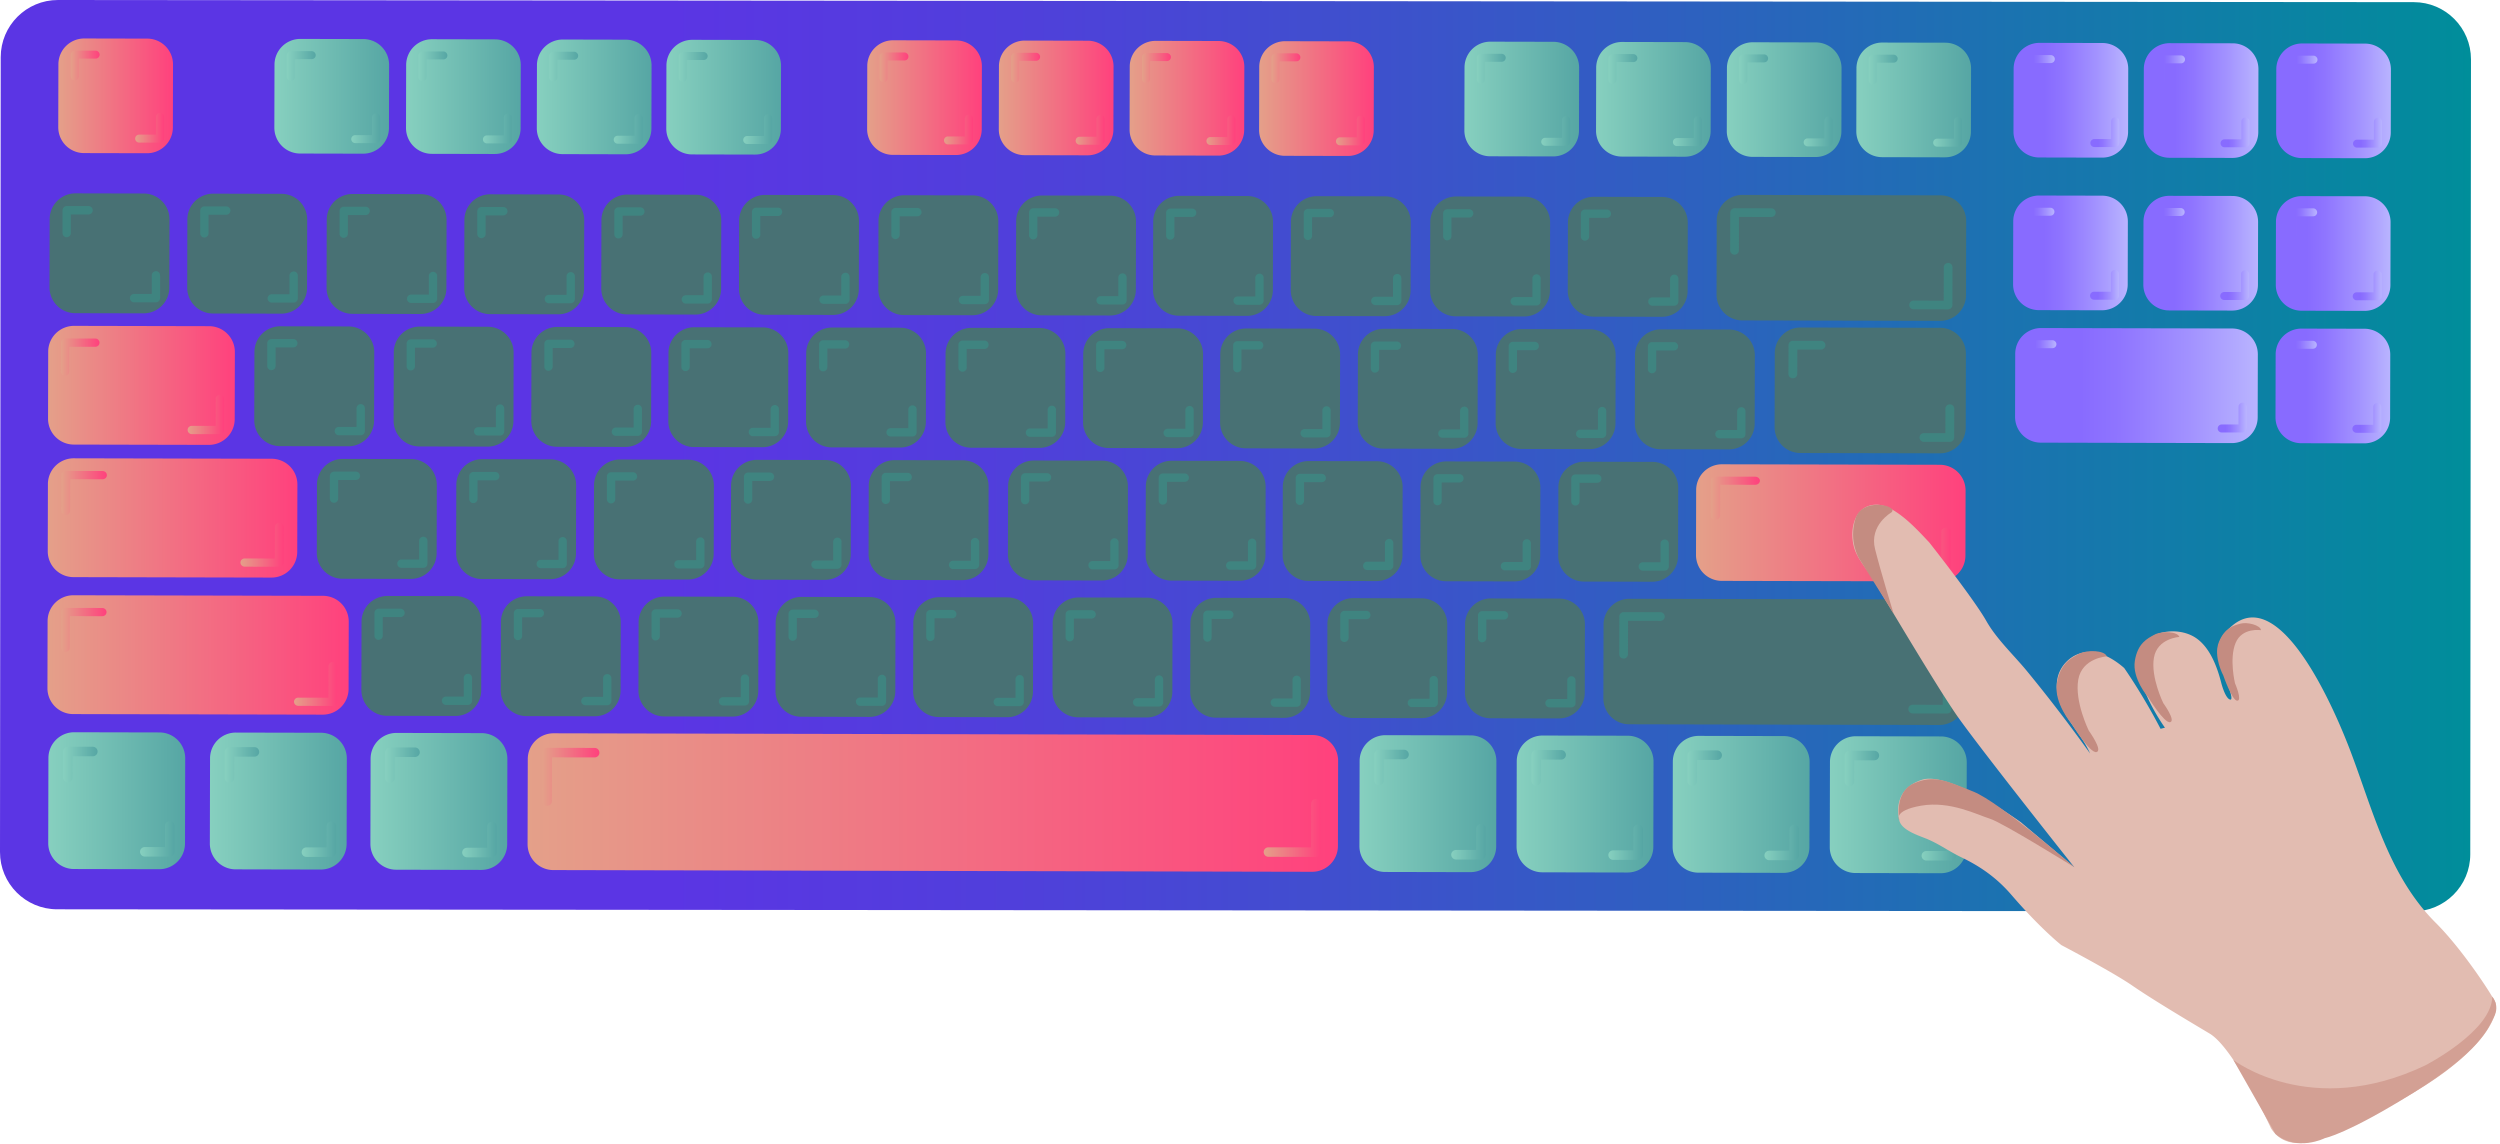 <svg xmlns="http://www.w3.org/2000/svg" width="592" height="271" fill="none" viewBox="0 0 592 271"><path fill="url(#a)" d="m571.39 215.83-557.85-.51c-7.49 0-13.55-6.08-13.54-13.57L.17 13.54C.17 6.05 6.25-.01 13.74 0l557.85.51c7.49 0 13.55 6.08 13.54 13.57l-.17 188.21c0 7.49-6.08 13.55-13.57 13.54Z"/><path fill="url(#b)" d="m497.871 10.185-14.92-.033a6.11 6.11 0 0 0-6.124 6.096l-.034 14.92a6.11 6.11 0 0 0 6.097 6.124l14.919.033a6.11 6.11 0 0 0 6.124-6.096l.034-14.92a6.11 6.11 0 0 0-6.096-6.124Z"/><path fill="url(#c)" d="M480.68 20.09c-.52 0-.94-.42-.94-.94v-5.17c.01-.52.44-.94.96-.94h4.94c.52.01.94.43.94.95s-.42.94-.94.94h-4v4.22c0 .52-.42.94-.94.94h-.02Z"/><path fill="url(#d)" d="M500.9 27.77c.52 0 .94.42.94.94v5.17c-.01.52-.44.94-.96.94h-4.94a.954.954 0 0 1-.94-.95c0-.52.42-.94.94-.94h4v-4.22c0-.52.42-.94.94-.94h.02Z"/><path fill="url(#e)" d="m34.875 9.145-14.92-.034a6.11 6.11 0 0 0-6.124 6.096l-.034 14.92a6.11 6.11 0 0 0 6.096 6.124l14.92.034a6.11 6.11 0 0 0 6.124-6.096l.034-14.92a6.11 6.11 0 0 0-6.096-6.124Z"/><path fill="url(#f)" d="M17.69 19.04c-.52 0-.94-.42-.94-.94v-5.17c.01-.52.44-.94.96-.94h4.94c.52.01.94.43.94.95s-.42.94-.94.94h-4v4.22c0 .52-.42.94-.94.94h-.02Z"/><path fill="url(#g)" d="M37.91 26.72c.52 0 .94.42.94.94v5.17c-.01.52-.44.94-.96.94h-4.94a.954.954 0 0 1-.94-.95c0-.52.42-.94.94-.94h4v-4.22c0-.52.42-.94.94-.94h.02Z"/><path fill="url(#h)" d="m226.413 9.57-14.92-.034a6.11 6.11 0 0 0-6.124 6.096l-.033 14.92a6.11 6.11 0 0 0 6.096 6.124l14.92.034a6.11 6.11 0 0 0 6.124-6.097l.033-14.92a6.11 6.11 0 0 0-6.096-6.123Z"/><path fill="url(#i)" d="M209.22 19.48c-.52 0-.94-.42-.94-.94v-5.17c.01-.52.44-.94.96-.94h4.94c.52.01.94.43.94.95s-.42.94-.94.94h-4v4.22c0 .52-.42.94-.94.94h-.02Z"/><path fill="url(#j)" d="M229.44 27.15c.52 0 .94.42.94.94v5.17c-.01.52-.44.94-.96.94h-4.94a.954.954 0 0 1-.94-.95c0-.52.42-.94.94-.94h4v-4.22c0-.52.42-.94.94-.94h.02Z"/><path fill="url(#k)" d="m257.593 9.64-14.92-.033a6.11 6.11 0 0 0-6.124 6.096l-.034 14.92a6.11 6.11 0 0 0 6.096 6.123l14.92.034a6.11 6.11 0 0 0 6.124-6.096l.034-14.92a6.11 6.11 0 0 0-6.096-6.124Z"/><path fill="url(#l)" d="M240.4 19.55c-.52 0-.94-.42-.94-.94v-5.17c.01-.52.44-.94.96-.94h4.94c.52.01.94.43.94.95s-.42.94-.94.94h-4v4.22c0 .52-.42.94-.94.94h-.02Z"/><path fill="url(#m)" d="M260.62 27.22c.52 0 .94.42.94.94v5.17c-.01.52-.44.94-.96.94h-4.94a.954.954 0 0 1-.94-.95c0-.52.42-.94.94-.94h4v-4.22c0-.52.42-.94.94-.94h.02Z"/><path fill="url(#n)" d="m288.563 9.71-14.92-.033a6.11 6.11 0 0 0-6.124 6.096l-.034 14.92a6.11 6.11 0 0 0 6.096 6.124l14.92.033a6.11 6.11 0 0 0 6.124-6.096l.034-14.92a6.11 6.11 0 0 0-6.096-6.123Z"/><path fill="url(#o)" d="M271.37 19.62c-.52 0-.94-.42-.94-.94v-5.17c.01-.52.44-.94.96-.94h4.94c.52.01.94.43.94.95s-.42.94-.94.94h-4v4.22c0 .52-.42.94-.94.94h-.02Z"/><path fill="url(#p)" d="M291.59 27.29c.52 0 .94.42.94.94v5.17c-.01.52-.44.94-.96.94h-4.94a.954.954 0 0 1-.94-.95c0-.52.42-.94.94-.94h4v-4.22c0-.52.42-.94.94-.94h.02Z"/><path fill="url(#q)" d="m319.232 9.79-14.919-.034a6.11 6.11 0 0 0-6.124 6.096l-.034 14.92a6.11 6.11 0 0 0 6.096 6.124l14.92.034a6.11 6.11 0 0 0 6.124-6.096l.034-14.92a6.11 6.11 0 0 0-6.097-6.124Z"/><path fill="url(#r)" d="M302.03 19.68c-.52 0-.94-.42-.94-.94v-5.17c.01-.52.44-.94.96-.94h4.94c.52.01.94.43.94.95s-.42.94-.94.94h-4v4.22c0 .52-.42.94-.94.94h-.02Z"/><path fill="url(#s)" d="M322.26 27.36c.52 0 .94.42.94.94v5.17c-.01.52-.44.94-.96.94h-4.94a.954.954 0 0 1-.94-.95c0-.52.42-.94.94-.94h4V28.3c0-.52.42-.94.94-.94h.02Z"/><path fill="url(#t)" d="m86.044 9.251-14.92-.034a6.11 6.11 0 0 0-6.123 6.096l-.034 14.92a6.11 6.11 0 0 0 6.096 6.124l14.92.034a6.11 6.11 0 0 0 6.124-6.096l.034-14.92a6.11 6.11 0 0 0-6.097-6.124Z"/><path fill="url(#u)" d="M68.86 19.16c-.52 0-.94-.42-.94-.94v-5.17c.01-.52.44-.94.96-.94h4.94c.52.01.94.43.94.95s-.42.94-.94.94h-4v4.22c0 .52-.42.94-.94.94h-.02Z"/><path fill="url(#v)" d="M89.08 26.84c.52 0 .94.42.94.94v5.17c-.01.52-.44.94-.96.94h-4.94a.954.954 0 0 1-.94-.95c0-.52.42-.94.94-.94h4v-4.22c0-.52.42-.94.94-.94h.02Z"/><path fill="url(#w)" d="m117.224 9.322-14.92-.034a6.11 6.11 0 0 0-6.124 6.096l-.034 14.92a6.11 6.11 0 0 0 6.097 6.124l14.919.034a6.11 6.11 0 0 0 6.124-6.096l.034-14.92a6.11 6.11 0 0 0-6.096-6.124Z"/><path fill="url(#x)" d="M100.04 19.23c-.52 0-.94-.42-.94-.94v-5.17c.01-.52.44-.94.96-.94H105c.52.01.94.43.94.95s-.42.94-.94.94h-4v4.22c0 .52-.42.94-.94.94h-.02Z"/><path fill="url(#y)" d="M120.26 26.91c.52 0 .94.42.94.94v5.17c-.01.52-.44.94-.96.94h-4.94a.954.954 0 0 1-.94-.95c0-.52.42-.94.94-.94h4v-4.22c0-.52.42-.94.94-.94h.02Z"/><path fill="#487174" d="m34.041 45.823-16.16-.037a6.11 6.11 0 0 0-6.123 6.096l-.037 16.16a6.11 6.11 0 0 0 6.096 6.124l16.16.037a6.11 6.11 0 0 0 6.124-6.096l.037-16.16a6.11 6.11 0 0 0-6.097-6.124Z"/><path fill="#3F8480" d="M15.79 56.18c-.54 0-.98-.44-.98-.99v-5.41c.01-.54.46-.98 1-.98h5.17c.54.01.98.45.98 1 0 .54-.44.98-.99.98h-4.19v4.41c0 .54-.44.98-.99.98v.01ZM36.93 64.21c.54 0 .98.44.98.99v5.41c-.01.54-.46.98-1 .98h-5.17a.999.999 0 0 1-.98-1c0-.55.44-.98.99-.98h4.19V65.2c0-.54.44-.98.99-.98v-.01Z"/><path fill="#487174" d="m66.651 45.897-16.16-.037a6.11 6.11 0 0 0-6.124 6.096l-.036 16.16a6.11 6.11 0 0 0 6.096 6.124l16.16.037a6.11 6.11 0 0 0 6.124-6.096l.036-16.16a6.11 6.11 0 0 0-6.096-6.124Z"/><path fill="#3F8480" d="M48.39 56.25c-.54 0-.98-.44-.98-.99v-5.41c.01-.54.46-.98 1-.98h5.17c.54.01.98.45.98 1 0 .54-.44.98-.99.98h-4.19v4.41c0 .54-.44.98-.99.98v.01ZM69.54 64.28c.54 0 .98.44.98.99v5.41c-.01.54-.46.98-1 .98h-5.17a.999.999 0 0 1-.98-1c0-.54.44-.98.99-.98h4.19v-4.41c0-.54.44-.98.99-.98v-.01Z"/><path fill="#487174" d="m99.65 45.972-16.159-.037a6.11 6.11 0 0 0-6.124 6.096l-.037 16.16a6.11 6.11 0 0 0 6.097 6.124l16.16.037a6.11 6.11 0 0 0 6.123-6.096l.037-16.16a6.11 6.11 0 0 0-6.096-6.124Z"/><path fill="#3F8480" d="M81.39 56.33c-.54 0-.98-.44-.98-.99v-5.41c.01-.54.46-.98 1-.98h5.17c.54.01.98.45.98 1 0 .54-.44.98-.99.98h-4.19v4.41c0 .54-.44.98-.99.98v.01ZM102.54 64.36c.54 0 .98.44.98.99v5.41c-.01.54-.46.98-1 .98h-5.17a.999.999 0 0 1-.98-1c0-.55.44-.98.99-.98h4.19v-4.41c0-.54.44-.98.99-.98v-.01Z"/><path fill="#487174" d="m132.251 46.046-16.16-.037a6.11 6.11 0 0 0-6.124 6.096l-.037 16.16a6.11 6.11 0 0 0 6.096 6.124l16.16.037a6.11 6.11 0 0 0 6.124-6.096l.037-16.16a6.11 6.11 0 0 0-6.096-6.124Z"/><path fill="#3F8480" d="M114 56.4c-.54 0-.98-.44-.98-.99V50c.01-.54.46-.98 1-.98h5.17c.54.01.98.45.98 1 0 .54-.44.98-.99.98h-4.19v4.41c0 .54-.44.98-.99.98v.01ZM135.15 64.43c.54 0 .98.44.98.99v5.41c-.01.54-.46.98-1 .98h-5.17a.999.999 0 0 1-.98-1c0-.55.44-.98.99-.98h4.19v-4.41c0-.54.44-.98.99-.98v-.01Z"/><path fill="#487174" d="m164.7 46.11-16.159-.037a6.11 6.11 0 0 0-6.124 6.096l-.037 16.16a6.11 6.11 0 0 0 6.096 6.124l16.16.037a6.11 6.11 0 0 0 6.124-6.097l.037-16.16a6.11 6.11 0 0 0-6.097-6.123Z"/><path fill="#3F8480" d="M146.45 56.47c-.54 0-.98-.44-.98-.99v-5.41c.01-.54.46-.98 1-.98h5.17c.54.01.98.45.98 1s-.44.98-.99.98h-4.19v4.41c0 .54-.44.98-.99.98v.01ZM167.59 64.51c.54 0 .98.44.98.99v5.41c-.01.54-.46.98-1 .98h-5.17a.999.999 0 0 1-.98-1c0-.54.44-.98.99-.98h4.19V65.5c0-.54.44-.98.99-.98v-.01Z"/><path fill="#487174" d="m197.31 46.194-16.16-.037a6.11 6.11 0 0 0-6.124 6.096l-.036 16.16a6.11 6.11 0 0 0 6.096 6.124l16.16.036a6.11 6.11 0 0 0 6.124-6.096l.036-16.16a6.11 6.11 0 0 0-6.096-6.123Z"/><path fill="#3F8480" d="M179.05 56.55c-.54 0-.98-.44-.98-.99v-5.41c.01-.54.46-.98 1-.98h5.17c.54.01.98.45.98 1s-.44.98-.99.98h-4.19v4.41c0 .54-.44.98-.99.98v.01ZM200.2 64.58c.54 0 .98.44.98.99v5.41c-.01.54-.46.98-1 .98h-5.17a.999.999 0 0 1-.98-1c0-.55.44-.98.99-.98h4.19v-4.41c0-.54.44-.98.99-.98v-.01Z"/><path fill="#487174" d="m230.31 46.268-16.16-.036a6.11 6.11 0 0 0-6.124 6.096l-.036 16.16a6.11 6.11 0 0 0 6.096 6.124l16.16.036a6.11 6.11 0 0 0 6.123-6.096l.037-16.16a6.11 6.11 0 0 0-6.096-6.124Z"/><path fill="#3F8480" d="M212.05 56.62c-.54 0-.98-.44-.98-.99v-5.41c.01-.54.46-.98 1-.98h5.17c.54.01.98.45.98 1 0 .54-.44.98-.99.98h-4.19v4.41c0 .54-.44.98-.99.98v.01ZM233.2 64.65c.54 0 .98.44.98.99v5.41c-.01.54-.46.98-1 .98h-5.17a.999.999 0 0 1-.98-1c0-.55.44-.98.99-.98h4.19v-4.41c0-.54.44-.98.99-.98v-.01Z"/><path fill="#487174" d="m262.91 46.332-16.16-.036a6.11 6.11 0 0 0-6.124 6.096l-.037 16.16a6.11 6.11 0 0 0 6.096 6.124l16.16.036a6.11 6.11 0 0 0 6.124-6.096l.037-16.16a6.11 6.11 0 0 0-6.096-6.124Z"/><path fill="#3F8480" d="M244.66 56.7c-.54 0-.98-.44-.98-.99V50.3c.01-.54.46-.98 1-.98h5.17c.54.01.98.45.98 1s-.44.98-.99.98h-4.19v4.41c0 .54-.44.98-.99.98v.01ZM265.81 64.73c.54 0 .98.44.98.99v5.41c-.01.54-.46.98-1 .98h-5.17a.999.999 0 0 1-.98-1c0-.54.44-.98.99-.98h4.19v-4.41c0-.54.44-.98.99-.98v-.01Z"/><path fill="#487174" d="m295.359 46.416-16.16-.037a6.11 6.11 0 0 0-6.123 6.096l-.037 16.16a6.11 6.11 0 0 0 6.096 6.124l16.16.037a6.11 6.11 0 0 0 6.124-6.096l.037-16.16a6.11 6.11 0 0 0-6.097-6.124Z"/><path fill="#3F8480" d="M277.11 56.77c-.54 0-.98-.44-.98-.99v-5.41c.01-.54.46-.98 1-.98h5.17c.54.01.98.45.98 1 0 .54-.44.98-.99.98h-4.19v4.41c0 .54-.44.98-.99.98v.01ZM298.25 64.8c.54 0 .98.44.98.99v5.41c-.01.54-.46.98-1 .98h-5.17a.999.999 0 0 1-.98-1c0-.55.44-.98.99-.98h4.19v-4.41c0-.54.44-.98.99-.98v-.01Z"/><path fill="#487174" d="m327.969 46.49-16.16-.037a6.11 6.11 0 0 0-6.124 6.096l-.036 16.16a6.11 6.11 0 0 0 6.096 6.124l16.16.037a6.11 6.11 0 0 0 6.124-6.096l.036-16.16a6.11 6.11 0 0 0-6.096-6.124Z"/><path fill="#3F8480" d="M309.71 56.84c-.54 0-.98-.44-.98-.99v-5.41c.01-.54.46-.98 1-.98h5.17c.54.01.98.45.98 1 0 .54-.44.98-.99.98h-4.19v4.41c0 .54-.44.98-.99.98v.01ZM330.86 64.87c.54 0 .98.44.98.99v5.41c-.01.54-.46.98-1 .98h-5.17a.999.999 0 0 1-.98-1c0-.55.44-.98.99-.98h4.19v-4.41c0-.54.44-.98.99-.98v-.01Z"/><path fill="#487174" d="m360.969 46.565-16.16-.037a6.11 6.11 0 0 0-6.124 6.096l-.037 16.16a6.11 6.11 0 0 0 6.097 6.124l16.16.037a6.11 6.11 0 0 0 6.123-6.096l.037-16.16a6.11 6.11 0 0 0-6.096-6.124Z"/><path fill="#3F8480" d="M342.71 56.92c-.54 0-.98-.44-.98-.99v-5.41c.01-.54.46-.98 1-.98h5.17c.54.01.98.45.98 1 0 .54-.44.98-.99.98h-4.19v4.41c0 .54-.44.98-.99.98v.01ZM363.86 64.95c.54 0 .98.44.98.99v5.41c-.01.54-.46.98-1 .98h-5.17a.999.999 0 0 1-.98-1c0-.54.44-.98.99-.98h4.19v-4.41c0-.54.44-.98.99-.98v-.01Z"/><path fill="#487174" d="m393.569 46.639-16.16-.037a6.11 6.11 0 0 0-6.124 6.096l-.037 16.16a6.11 6.11 0 0 0 6.096 6.124l16.16.037a6.11 6.11 0 0 0 6.124-6.096l.037-16.16a6.11 6.11 0 0 0-6.096-6.124Z"/><path fill="#3F8480" d="M375.32 56.99c-.54 0-.98-.44-.98-.99v-5.41c.01-.54.46-.98 1-.98h5.17c.54.01.98.45.98 1s-.44.98-.99.98h-4.19V56c0 .54-.44.98-.99.98v.01ZM396.47 65.02c.54 0 .98.44.98.99v5.41c-.01.54-.46.98-1 .98h-5.17a.999.999 0 0 1-.98-1c0-.54.44-.98.99-.98h4.19v-4.41c0-.54.44-.98.99-.98v-.01Z"/><path fill="#487174" d="m82.53 77.303-16.16-.037a6.11 6.11 0 0 0-6.124 6.096l-.037 16.16a6.11 6.11 0 0 0 6.097 6.124l16.16.037a6.11 6.11 0 0 0 6.123-6.096l.037-16.16a6.11 6.11 0 0 0-6.096-6.124Z"/><path fill="#3F8480" d="M64.27 87.66c-.54 0-.98-.44-.98-.99v-5.41c.01-.54.46-.98 1-.98h5.17c.54.01.98.45.98 1 0 .54-.44.98-.99.98h-4.19v4.41c0 .54-.44.98-.99.98v.01ZM85.42 95.69c.54 0 .98.44.98.99v5.41c-.01.54-.46.98-1 .98h-5.17a.999.999 0 0 1-.98-1c0-.55.44-.98.99-.98h4.19v-4.41c0-.54.44-.98.99-.98v-.01Z"/><path fill="#487174" d="m115.53 77.378-16.16-.037a6.11 6.11 0 0 0-6.124 6.096l-.037 16.16a6.11 6.11 0 0 0 6.096 6.124l16.16.037a6.11 6.11 0 0 0 6.124-6.096l.037-16.16a6.11 6.11 0 0 0-6.096-6.124Z"/><path fill="#3F8480" d="M97.27 87.73c-.54 0-.98-.44-.98-.99v-5.41c.01-.54.46-.98 1-.98h5.17c.54.01.98.45.98 1 0 .54-.44.98-.99.98h-4.19v4.41c0 .54-.44.98-.99.98v.01ZM118.42 95.76c.54 0 .98.44.98.99v5.41c-.01.54-.46.98-1 .98h-5.17a.999.999 0 0 1-.98-1c0-.55.44-.98.99-.98h4.19v-4.41c0-.54.44-.98.99-.98v-.01Z"/><path fill="#487174" d="m148.129 77.452-16.16-.037a6.11 6.11 0 0 0-6.123 6.096l-.037 16.16a6.11 6.11 0 0 0 6.096 6.124l16.16.037a6.111 6.111 0 0 0 6.124-6.096l.036-16.16a6.11 6.11 0 0 0-6.096-6.124Z"/><path fill="#3F8480" d="M129.88 87.81c-.54 0-.98-.44-.98-.99v-5.41c.01-.54.46-.98 1-.98h5.17c.54.01.98.45.98 1s-.44.98-.99.98h-4.19v4.41c0 .54-.44.98-.99.98v.01ZM151.03 95.84c.54 0 .98.44.98.99v5.41c-.01.54-.46.98-1 .98h-5.17a.999.999 0 0 1-.98-1c0-.54.44-.98.99-.98h4.19v-4.41c0-.54.44-.98.99-.98v-.01Z"/><path fill="#487174" d="m180.579 77.525-16.16-.036a6.11 6.11 0 0 0-6.124 6.096l-.036 16.16a6.11 6.11 0 0 0 6.096 6.124l16.16.036a6.11 6.11 0 0 0 6.124-6.096l.036-16.16a6.11 6.11 0 0 0-6.096-6.124Z"/><path fill="#3F8480" d="M162.33 87.88c-.54 0-.98-.44-.98-.99v-5.41c.01-.54.46-.98 1-.98h5.17c.54.01.98.45.98 1s-.44.98-.99.98h-4.19v4.41c0 .54-.44.98-.99.98v.01ZM183.47 95.91c.54 0 .98.44.98.99v5.41c-.01.54-.46.98-1 .98h-5.17a.999.999 0 0 1-.98-1c0-.55.44-.98.99-.98h4.19V96.9c0-.54.44-.98.99-.98v-.01Z"/><path fill="#487174" d="m213.189 77.6-16.16-.037a6.11 6.11 0 0 0-6.124 6.096l-.037 16.16a6.111 6.111 0 0 0 6.097 6.124l16.16.036a6.108 6.108 0 0 0 6.123-6.096l.037-16.16a6.11 6.11 0 0 0-6.096-6.123Z"/><path fill="#3F8480" d="M194.93 87.95c-.54 0-.98-.44-.98-.99v-5.41c.01-.54.46-.98 1-.98h5.17c.54.01.98.45.98 1 0 .54-.44.98-.99.98h-4.19v4.41c0 .54-.44.98-.99.98v.01ZM216.08 95.98c.54 0 .98.44.98.99v5.41c-.01.54-.46.98-1 .98h-5.17a.999.999 0 0 1-.98-1c0-.54.44-.98.99-.98h4.19v-4.41c0-.54.44-.98.99-.98v-.01Z"/><path fill="#487174" d="m246.189 77.674-16.16-.036a6.11 6.11 0 0 0-6.124 6.096l-.037 16.16a6.111 6.111 0 0 0 6.096 6.124l16.16.036a6.11 6.11 0 0 0 6.124-6.096l.037-16.16a6.11 6.11 0 0 0-6.096-6.124Z"/><path fill="#3F8480" d="M227.93 88.03c-.54 0-.98-.44-.98-.99v-5.41c.01-.54.46-.98 1-.98h5.17c.54.01.98.45.98 1s-.44.98-.99.98h-4.19v4.41c0 .54-.44.98-.99.98v.01ZM249.08 96.06c.54 0 .98.44.98.99v5.41c-.01.54-.46.98-1 .98h-5.17a.999.999 0 0 1-.98-1c0-.55.44-.98.99-.98h4.19v-4.41c0-.54.44-.98.99-.98v-.01Z"/><path fill="#487174" d="m278.788 77.748-16.16-.036a6.11 6.11 0 0 0-6.123 6.096l-.037 16.16a6.11 6.11 0 0 0 6.096 6.124l16.16.036a6.11 6.11 0 0 0 6.124-6.096l.037-16.16a6.11 6.11 0 0 0-6.097-6.124Z"/><path fill="#3F8480" d="M260.54 88.1c-.54 0-.98-.44-.98-.99V81.7c.01-.54.46-.98 1-.98h5.17c.54.01.98.45.98 1s-.44.98-.99.98h-4.19v4.41c0 .54-.44.98-.99.98v.01ZM281.69 96.13c.54 0 .98.44.98.99v5.41c-.01.54-.46.98-1 .98h-5.17a.999.999 0 0 1-.98-1c0-.54.44-.98.99-.98h4.19v-4.41c0-.54.44-.98.99-.98v-.01Z"/><path fill="#487174" d="m311.238 77.822-16.16-.037a6.11 6.11 0 0 0-6.124 6.096l-.036 16.16a6.109 6.109 0 0 0 6.096 6.124l16.16.037a6.11 6.11 0 0 0 6.124-6.096l.036-16.16a6.11 6.11 0 0 0-6.096-6.124Z"/><path fill="#3F8480" d="M292.99 88.17c-.54 0-.98-.44-.98-.99v-5.41c.01-.54.46-.98 1-.98h5.17c.54.01.98.45.98 1 0 .54-.44.98-.99.98h-4.19v4.41c0 .54-.44.98-.99.98v.01ZM314.13 96.2c.54 0 .98.44.98.99v5.41c-.01.54-.46.98-1 .98h-5.17a.999.999 0 0 1-.98-1c0-.55.44-.98.99-.98h4.19v-4.41c0-.54.44-.98.99-.98v-.01Z"/><path fill="#487174" d="m343.838 77.896-16.16-.037a6.11 6.11 0 0 0-6.124 6.096l-.037 16.16a6.11 6.11 0 0 0 6.096 6.124l16.16.037a6.11 6.11 0 0 0 6.124-6.096l.037-16.16a6.11 6.11 0 0 0-6.096-6.124Z"/><path fill="#3F8480" d="M325.59 88.25c-.54 0-.98-.44-.98-.99v-5.41c.01-.54.46-.98 1-.98h5.17c.54.01.98.45.98 1s-.44.98-.99.98h-4.19v4.41c0 .54-.44.98-.99.98v.01ZM346.74 96.28c.54 0 .98.44.98.99v5.41c-.01.54-.46.98-1 .98h-5.17a.999.999 0 0 1-.98-1c0-.55.44-.98.99-.98h4.19v-4.41c0-.54.44-.98.99-.98v-.01Z"/><path fill="#487174" d="m409.447 78.035-16.16-.037a6.11 6.11 0 0 0-6.123 6.096l-.037 16.16a6.11 6.11 0 0 0 6.096 6.124l16.16.037a6.11 6.11 0 0 0 6.124-6.096l.037-16.16a6.11 6.11 0 0 0-6.097-6.124Z"/><path fill="#3F8480" d="M391.2 88.39c-.54 0-.98-.44-.98-.99v-5.41c.01-.54.46-.98 1-.98h5.17c.54.01.98.45.98 1s-.44.98-.99.98h-4.19v4.41c0 .54-.44.98-.99.98v.01ZM412.35 96.42c.54 0 .98.44.98.99v5.41c-.01.54-.46.98-1 .98h-5.17a.999.999 0 0 1-.98-1c0-.54.44-.98.99-.98h4.19v-4.41c0-.54.44-.98.99-.98v-.01Z"/><path fill="#487174" d="m376.488 77.97-16.16-.037a6.11 6.11 0 0 0-6.124 6.096l-.037 16.16a6.11 6.11 0 0 0 6.096 6.124l16.16.037a6.11 6.11 0 0 0 6.124-6.096l.037-16.16a6.11 6.11 0 0 0-6.096-6.124Z"/><path fill="#3F8480" d="M358.24 88.32c-.54 0-.98-.44-.98-.99v-5.41c.01-.54.46-.98 1-.98h5.17c.54.01.98.45.98 1s-.44.98-.99.98h-4.19v4.41c0 .54-.44.98-.99.98v.01ZM379.38 96.35c.54 0 .98.44.98.99v5.41c-.01.54-.46.98-1 .98h-5.17a.999.999 0 0 1-.98-1c0-.55.44-.98.99-.98h4.19v-4.41c0-.54.44-.98.99-.98v-.01Z"/><path fill="url(#z)" d="m148.194 9.392-14.92-.034a6.11 6.11 0 0 0-6.124 6.096l-.034 14.92a6.11 6.11 0 0 0 6.096 6.124l14.92.034a6.11 6.11 0 0 0 6.124-6.096l.034-14.92a6.11 6.11 0 0 0-6.096-6.124Z"/><path fill="url(#A)" d="M131.01 19.3c-.52 0-.94-.42-.94-.94v-5.17c.01-.52.44-.94.96-.94h4.94c.52.01.94.43.94.95s-.42.94-.94.94h-4v4.22c0 .52-.42.94-.94.94h-.02Z"/><path fill="url(#B)" d="M151.23 26.98c.52 0 .94.42.94.94v5.17c-.01.52-.44.94-.96.94h-4.94a.954.954 0 0 1-.94-.95c0-.52.42-.94.94-.94h4v-4.22c0-.52.42-.94.94-.94h.02Z"/><path fill="#487174" d="m97.339 108.707-16.16-.037a6.11 6.11 0 0 0-6.124 6.096l-.037 16.16a6.11 6.11 0 0 0 6.096 6.124l16.16.036a6.11 6.11 0 0 0 6.124-6.096l.037-16.16a6.11 6.11 0 0 0-6.096-6.123Z"/><path fill="#3F8480" d="M79.09 119.06c-.54 0-.98-.44-.98-.99v-5.41c.01-.54.46-.98 1-.98h5.17c.54.01.98.45.98 1 0 .54-.44.98-.99.98h-4.19v4.41c0 .54-.44.98-.99.98v.01ZM100.24 127.09c.54 0 .98.44.98.99v5.41c-.01.54-.46.98-1 .98h-5.17a.999.999 0 0 1-.98-1c0-.54.44-.98.99-.98h4.19v-4.41c0-.54.44-.98.99-.98v-.01Z"/><path fill="#487174" d="m130.338 108.771-16.16-.036a6.11 6.11 0 0 0-6.124 6.096l-.036 16.16a6.11 6.11 0 0 0 6.096 6.124l16.16.036a6.11 6.11 0 0 0 6.124-6.096l.036-16.16a6.11 6.11 0 0 0-6.096-6.124Z"/><path fill="#3F8480" d="M112.09 119.14c-.54 0-.98-.44-.98-.99v-5.41c.01-.54.46-.98 1-.98h5.17c.54.01.98.45.98 1s-.44.98-.99.98h-4.19v4.41c0 .54-.44.98-.99.98v.01ZM133.24 127.17c.54 0 .98.44.98.99v5.41c-.01.54-.46.98-1 .98h-5.17a.999.999 0 0 1-.98-1c0-.55.44-.98.99-.98h4.19v-4.41c0-.54.44-.98.99-.98v-.01Z"/><path fill="#487174" d="m162.948 108.855-16.16-.036a6.11 6.11 0 0 0-6.124 6.096l-.036 16.16a6.11 6.11 0 0 0 6.096 6.124l16.16.036a6.11 6.11 0 0 0 6.124-6.096l.036-16.16a6.11 6.11 0 0 0-6.096-6.124Z"/><path fill="#3F8480" d="M144.7 119.21c-.54 0-.98-.44-.98-.99v-5.41c.01-.54.46-.98 1-.98h5.17c.54.01.98.45.98 1 0 .54-.44.98-.99.98h-4.19v4.41c0 .54-.44.98-.99.98v.01ZM165.84 127.24c.54 0 .98.44.98.99v5.41c-.01.54-.46.98-1 .98h-5.17a.999.999 0 0 1-.98-1c0-.55.44-.98.99-.98h4.19v-4.41c0-.54.44-.98.99-.98v-.01Z"/><path fill="#487174" d="m195.398 108.929-16.16-.037a6.11 6.11 0 0 0-6.124 6.096l-.037 16.16a6.11 6.11 0 0 0 6.097 6.124l16.16.037a6.11 6.11 0 0 0 6.123-6.096l.037-16.16a6.11 6.11 0 0 0-6.096-6.124Z"/><path fill="#3F8480" d="M177.14 119.28c-.54 0-.98-.44-.98-.99v-5.41c.01-.54.46-.98 1-.98h5.17c.54.01.98.45.98 1s-.44.98-.99.98h-4.19v4.41c0 .54-.44.98-.99.98v.01ZM198.29 127.31c.54 0 .98.44.98.99v5.41c-.01.54-.46.98-1 .98h-5.17a.999.999 0 0 1-.98-1c0-.54.44-.98.99-.98h4.19v-4.41c0-.54.44-.98.99-.98v-.01Z"/><path fill="#487174" d="m227.998 108.993-16.16-.037a6.11 6.11 0 0 0-6.124 6.096l-.037 16.16a6.11 6.11 0 0 0 6.096 6.124l16.16.037a6.11 6.11 0 0 0 6.124-6.096l.037-16.16a6.11 6.11 0 0 0-6.096-6.124Z"/><path fill="#3F8480" d="M209.75 119.35c-.54 0-.98-.44-.98-.99v-5.41c.01-.54.46-.98 1-.98h5.17c.54.01.98.45.98 1s-.44.98-.99.98h-4.19v4.41c0 .54-.44.98-.99.98v.01ZM230.89 127.38c.54 0 .98.44.98.99v5.41c-.01.54-.46.98-1 .98h-5.17a.999.999 0 0 1-.98-1c0-.55.44-.98.99-.98h4.19v-4.41c0-.54.44-.98.99-.98v-.01Z"/><path fill="#487174" d="m260.997 109.078-16.16-.037a6.11 6.11 0 0 0-6.123 6.096l-.037 16.16a6.11 6.11 0 0 0 6.096 6.124l16.16.037a6.111 6.111 0 0 0 6.124-6.096l.036-16.16a6.11 6.11 0 0 0-6.096-6.124Z"/><path fill="#3F8480" d="M242.75 119.43c-.54 0-.98-.44-.98-.99v-5.41c.01-.54.46-.98 1-.98h5.17c.54.01.98.45.98 1s-.44.98-.99.98h-4.19v4.41c0 .54-.44.98-.99.98v.01ZM263.9 127.46c.54 0 .98.44.98.99v5.41c-.01.54-.46.98-1 .98h-5.17a.999.999 0 0 1-.98-1c0-.54.44-.98.99-.98h4.19v-4.41c0-.54.44-.98.99-.98v-.01Z"/><path fill="#487174" d="m293.607 109.142-16.16-.037a6.111 6.111 0 0 0-6.124 6.096l-.036 16.16a6.11 6.11 0 0 0 6.096 6.124l16.16.037a6.111 6.111 0 0 0 6.124-6.096l.036-16.16a6.109 6.109 0 0 0-6.096-6.124Z"/><path fill="#3F8480" d="M275.36 119.5c-.54 0-.98-.44-.98-.99v-5.41c.01-.54.46-.98 1-.98h5.17c.54.01.98.45.98 1s-.44.98-.99.98h-4.19v4.41c0 .54-.44.98-.99.98v.01ZM296.5 127.53c.54 0 .98.44.98.99v5.41c-.01.54-.46.98-1 .98h-5.17a.999.999 0 0 1-.98-1c0-.54.44-.98.99-.98h4.19v-4.41c0-.54.44-.98.99-.98v-.01Z"/><path fill="#487174" d="m326.047 109.215-16.16-.036a6.11 6.11 0 0 0-6.124 6.096l-.037 16.16a6.111 6.111 0 0 0 6.097 6.124l16.16.036a6.108 6.108 0 0 0 6.123-6.096l.037-16.16a6.11 6.11 0 0 0-6.096-6.124Z"/><path fill="#3F8480" d="M307.8 119.58c-.54 0-.98-.44-.98-.99v-5.41c.01-.54.46-.98 1-.98h5.17c.54.01.98.45.98 1s-.44.98-.99.98h-4.19v4.41c0 .54-.44.98-.99.98v.01ZM328.95 127.61c.54 0 .98.44.98.99v5.41c-.01.54-.46.98-1 .98h-5.17a.999.999 0 0 1-.98-1c0-.55.44-.98.99-.98h4.19v-4.41c0-.54.44-.98.99-.98v-.01Z"/><path fill="#487174" d="m358.657 109.299-16.16-.036a6.11 6.11 0 0 0-6.124 6.096l-.037 16.16a6.111 6.111 0 0 0 6.096 6.124l16.16.036a6.11 6.11 0 0 0 6.124-6.096l.037-16.16a6.111 6.111 0 0 0-6.096-6.124Z"/><path fill="#3F8480" d="M340.41 119.65c-.54 0-.98-.44-.98-.99v-5.41c.01-.54.46-.98 1-.98h5.17c.54.01.98.45.98 1s-.44.98-.99.98h-4.19v4.41c0 .54-.44.98-.99.98v.01ZM361.55 127.68c.54 0 .98.44.98.99v5.41c-.01.54-.46.98-1 .98h-5.17a.999.999 0 0 1-.98-1c0-.55.44-.98.99-.98h4.19v-4.41c0-.54.44-.98.99-.98v-.01Z"/><path fill="#487174" d="m391.306 109.374-16.16-.037a6.11 6.11 0 0 0-6.123 6.096l-.037 16.16a6.11 6.11 0 0 0 6.096 6.124l16.16.036a6.11 6.11 0 0 0 6.124-6.096l.036-16.16a6.108 6.108 0 0 0-6.096-6.123Z"/><path fill="#3F8480" d="M373.05 119.72c-.54 0-.98-.44-.98-.99v-5.41c.01-.54.46-.98 1-.98h5.17c.54.01.98.45.98 1s-.44.98-.99.98h-4.19v4.41c0 .54-.44.98-.99.98v.01ZM394.2 127.75c.54 0 .98.44.98.99v5.41c-.01.54-.46.98-1 .98h-5.17a.999.999 0 0 1-.98-1c0-.55.44-.98.99-.98h4.19v-4.41c0-.54.44-.98.99-.98v-.01Z"/><path fill="#487174" d="m107.895 141.16-16.16-.036a6.11 6.11 0 0 0-6.124 6.096l-.037 16.16a6.11 6.11 0 0 0 6.097 6.124l16.16.036a6.108 6.108 0 0 0 6.123-6.096l.037-16.16a6.11 6.11 0 0 0-6.096-6.124Z"/><path fill="#3F8480" d="M89.65 151.52c-.54 0-.98-.44-.98-.99v-5.41c.01-.54.46-.98 1-.98h5.17c.54.01.98.45.98 1 0 .54-.44.98-.99.98h-4.19v4.41c0 .54-.44.98-.99.98v.01ZM110.8 159.55c.54 0 .98.44.98.99v5.41c-.01.54-.46.98-1 .98h-5.17a.999.999 0 0 1-.98-1c0-.55.44-.98.99-.98h4.19v-4.41c0-.54.44-.98.99-.98v-.01Z"/><path fill="#487174" d="m140.895 141.235-16.16-.036a6.11 6.11 0 0 0-6.124 6.096l-.037 16.16a6.111 6.111 0 0 0 6.096 6.124l16.16.036a6.109 6.109 0 0 0 6.124-6.096l.037-16.16a6.111 6.111 0 0 0-6.096-6.124Z"/><path fill="#3F8480" d="M122.65 151.59c-.54 0-.98-.44-.98-.99v-5.41c.01-.54.46-.98 1-.98h5.17c.54.01.98.45.98 1 0 .54-.44.98-.99.98h-4.19v4.41c0 .54-.44.98-.99.98v.01ZM143.8 159.62c.54 0 .98.44.98.99v5.41c-.01.54-.46.98-1 .98h-5.17a.999.999 0 0 1-.98-1c0-.55.44-.98.99-.98h4.19v-4.41c0-.54.44-.98.99-.98v-.01Z"/><path fill="#487174" d="m173.504 141.309-16.16-.036a6.108 6.108 0 0 0-6.123 6.096l-.037 16.16a6.11 6.11 0 0 0 6.096 6.124l16.16.036a6.11 6.11 0 0 0 6.124-6.096l.037-16.16a6.111 6.111 0 0 0-6.097-6.124Z"/><path fill="#3F8480" d="M155.26 151.66c-.54 0-.98-.44-.98-.99v-5.41c.01-.54.46-.98 1-.98h5.17c.54.01.98.45.98 1s-.44.98-.99.98h-4.19v4.41c0 .54-.44.98-.99.98v.01ZM176.4 159.69c.54 0 .98.44.98.99v5.41c-.01.54-.46.98-1 .98h-5.17a.999.999 0 0 1-.98-1c0-.54.44-.98.99-.98h4.19v-4.41c0-.54.44-.98.99-.98v-.01Z"/><path fill="#487174" d="m205.954 141.383-16.16-.037a6.111 6.111 0 0 0-6.124 6.096l-.036 16.16a6.11 6.11 0 0 0 6.096 6.124l16.16.037a6.111 6.111 0 0 0 6.124-6.096l.036-16.16a6.11 6.11 0 0 0-6.096-6.124Z"/><path fill="#3F8480" d="M187.7 151.74c-.54 0-.98-.44-.98-.99v-5.41c.01-.54.46-.98 1-.98h5.17c.54.01.98.45.98 1s-.44.98-.99.98h-4.19v4.41c0 .54-.44.98-.99.98v.01ZM208.85 159.77c.54 0 .98.44.98.99v5.41c-.01.54-.46.98-1 .98h-5.17a.999.999 0 0 1-.98-1c0-.54.44-.98.99-.98h4.19v-4.41c0-.54.44-.98.99-.98v-.01Z"/><path fill="#487174" d="m238.554 141.457-16.16-.037a6.11 6.11 0 0 0-6.124 6.096l-.037 16.16a6.11 6.11 0 0 0 6.097 6.124l16.16.037a6.11 6.11 0 0 0 6.123-6.096l.037-16.16a6.11 6.11 0 0 0-6.096-6.124Z"/><path fill="#3F8480" d="M220.31 151.81c-.54 0-.98-.44-.98-.99v-5.41c.01-.54.46-.98 1-.98h5.17c.54.01.98.45.98 1s-.44.98-.99.98h-4.19v4.41c0 .54-.44.98-.99.98v.01ZM241.46 159.84c.54 0 .98.44.98.99v5.41c-.01.54-.46.98-1 .98h-5.17a.999.999 0 0 1-.98-1c0-.55.44-.98.99-.98h4.19v-4.41c0-.54.44-.98.99-.98v-.01Z"/><path fill="#487174" d="m271.554 141.522-16.16-.037a6.11 6.11 0 0 0-6.124 6.096l-.037 16.16a6.11 6.11 0 0 0 6.096 6.124l16.16.037a6.11 6.11 0 0 0 6.124-6.096l.037-16.16a6.11 6.11 0 0 0-6.096-6.124Z"/><path fill="#3F8480" d="M253.31 151.88c-.54 0-.98-.44-.98-.99v-5.41c.01-.54.46-.98 1-.98h5.17c.54.01.98.45.98 1s-.44.98-.99.98h-4.19v4.41c0 .54-.44.98-.99.98v.01ZM274.46 159.92c.54 0 .98.44.98.99v5.41c-.01.54-.46.98-1 .98h-5.17a.999.999 0 0 1-.98-1c0-.55.44-.98.99-.98h4.19v-4.41c0-.54.44-.98.99-.98v-.01Z"/><path fill="#487174" d="m304.163 141.606-16.159-.037a6.11 6.11 0 0 0-6.124 6.096l-.037 16.16a6.11 6.11 0 0 0 6.096 6.124l16.16.037a6.11 6.11 0 0 0 6.124-6.096l.037-16.16a6.11 6.11 0 0 0-6.097-6.124Z"/><path fill="#3F8480" d="M285.92 151.96c-.54 0-.98-.44-.98-.99v-5.41c.01-.54.46-.98 1-.98h5.17c.54.01.98.45.98 1s-.44.98-.99.98h-4.19v4.41c0 .54-.44.98-.99.98v.01ZM307.06 159.99c.54 0 .98.44.98.99v5.41c-.01.54-.46.98-1 .98h-5.17a.999.999 0 0 1-.98-1c0-.55.44-.98.99-.98h4.19v-4.41c0-.54.44-.98.99-.98v-.01Z"/><path fill="#487174" d="m336.613 141.679-16.16-.036a6.11 6.11 0 0 0-6.124 6.096l-.036 16.16a6.11 6.11 0 0 0 6.096 6.124l16.16.036a6.11 6.11 0 0 0 6.124-6.096l.036-16.16a6.11 6.11 0 0 0-6.096-6.124Z"/><path fill="#3F8480" d="M318.36 152.03c-.54 0-.98-.44-.98-.99v-5.41c.01-.54.46-.98 1-.98h5.17c.54.01.98.45.98 1 0 .54-.44.98-.99.98h-4.19v4.41c0 .54-.44.98-.99.98v.01ZM339.51 160.06c.54 0 .98.44.98.99v5.41c-.01.54-.46.98-1 .98h-5.17a.999.999 0 0 1-.98-1c0-.54.44-.98.99-.98h4.19v-4.41c0-.54.44-.98.99-.98v-.01Z"/><path fill="#487174" d="m369.213 141.743-16.16-.036a6.11 6.11 0 0 0-6.124 6.096l-.036 16.16a6.11 6.11 0 0 0 6.096 6.124l16.16.036a6.11 6.11 0 0 0 6.124-6.096l.036-16.16a6.11 6.11 0 0 0-6.096-6.124Z"/><path fill="#3F8480" d="M350.97 152.1c-.54 0-.98-.44-.98-.99v-5.41c.01-.54.46-.98 1-.98h5.17c.54.01.98.45.98 1s-.44.98-.99.98h-4.19v4.41c0 .54-.44.98-.99.98v.01ZM372.11 160.13c.54 0 .98.44.98.99v5.41c-.01.54-.46.98-1 .98h-5.17a.999.999 0 0 1-.98-1c0-.55.44-.98.99-.98h4.19v-4.41c0-.54.44-.98.99-.98v-.01Z"/><path fill="url(#C)" d="m37.762 173.441-20.17-.046a6.11 6.11 0 0 0-6.124 6.097l-.046 20.169a6.11 6.11 0 0 0 6.096 6.124l20.17.046a6.11 6.11 0 0 0 6.124-6.096l.046-20.17a6.11 6.11 0 0 0-6.096-6.124Z"/><path fill="url(#D)" d="M16.07 185.25c-.62 0-1.12-.51-1.12-1.13v-6.17c.02-.62.52-1.12 1.14-1.12h5.9c.62.01 1.12.52 1.12 1.14 0 .62-.51 1.12-1.13 1.12H17.2l-.01 5.04c0 .62-.51 1.12-1.13 1.12h.01Z"/><path fill="url(#E)" d="M40.2 194.42c.62 0 1.12.51 1.12 1.13v6.17c-.02.62-.52 1.12-1.14 1.12h-5.9c-.62-.01-1.12-.52-1.12-1.14 0-.62.51-1.12 1.13-1.12h4.78l.01-5.04c0-.62.51-1.12 1.13-1.12h-.01Z"/><path fill="url(#F)" d="m76.032 173.518-20.17-.046a6.11 6.11 0 0 0-6.124 6.096l-.046 20.17a6.11 6.11 0 0 0 6.096 6.124l20.17.046a6.11 6.11 0 0 0 6.124-6.096l.046-20.17a6.11 6.11 0 0 0-6.096-6.124Z"/><path fill="url(#G)" d="M54.34 185.34c-.62 0-1.12-.51-1.12-1.13v-6.17c.02-.62.52-1.12 1.14-1.12h5.9c.62.01 1.12.52 1.12 1.14 0 .62-.51 1.12-1.13 1.12h-4.78l-.01 5.04c0 .62-.51 1.12-1.13 1.12h.01Z"/><path fill="url(#H)" d="M78.47 194.5c.62 0 1.12.51 1.12 1.13v6.17c-.02.62-.52 1.12-1.14 1.12h-5.9c-.62-.01-1.12-.52-1.12-1.14 0-.62.51-1.12 1.13-1.12h4.78l.01-5.04c0-.62.51-1.12 1.13-1.12h-.01Z"/><path fill="url(#I)" d="m114.051 173.604-20.17-.046a6.11 6.11 0 0 0-6.124 6.097l-.045 20.17a6.11 6.11 0 0 0 6.096 6.123l20.17.046a6.11 6.11 0 0 0 6.124-6.096l.045-20.17a6.11 6.11 0 0 0-6.096-6.124Z"/><path fill="url(#J)" d="M92.36 185.42c-.62 0-1.12-.51-1.12-1.13v-6.17c.02-.62.52-1.12 1.14-1.12h5.9c.62.01 1.12.52 1.12 1.14 0 .62-.51 1.12-1.13 1.12h-4.78l-.01 5.04c0 .62-.51 1.12-1.13 1.12h.01Z"/><path fill="url(#K)" d="M116.49 194.59c.62 0 1.12.51 1.12 1.13v6.17c-.02.62-.52 1.12-1.14 1.12h-5.9c-.62-.01-1.12-.52-1.12-1.14 0-.62.51-1.12 1.13-1.12h4.78l.01-5.04c0-.62.51-1.12 1.13-1.12h-.01Z"/><path fill="url(#L)" d="m310.77 174.051-179.669-.408a6.11 6.11 0 0 0-6.124 6.096l-.046 20.17a6.11 6.11 0 0 0 6.096 6.124l179.67.408a6.111 6.111 0 0 0 6.124-6.097l.045-20.17a6.108 6.108 0 0 0-6.096-6.123Z"/><path fill="url(#M)" d="M129.56 190.82c-.62 0-1.12-.51-1.12-1.13l.03-11.49c0-.62.51-1.12 1.13-1.12l11.22.03c.62 0 1.12.51 1.12 1.13 0 .62-.51 1.12-1.13 1.12l-10.09-.02-.02 10.36c0 .62-.51 1.12-1.13 1.12h-.01Z"/><path fill="url(#N)" d="M311.62 189.18c.62 0 1.12.51 1.12 1.13l-.03 11.49c0 .62-.51 1.12-1.13 1.12l-11.22-.03c-.62 0-1.12-.51-1.12-1.13 0-.62.51-1.12 1.13-1.12l10.09.02.02-10.36c0-.62.51-1.12 1.13-1.12h.01Z"/><path fill="url(#O)" d="m459.355 110.058-51.58-.117a6.11 6.11 0 0 0-6.124 6.096l-.035 15.39a6.11 6.11 0 0 0 6.096 6.124l51.58.117a6.11 6.11 0 0 0 6.124-6.096l.035-15.39a6.11 6.11 0 0 0-6.096-6.124Z"/><path fill="url(#P)" d="M406.21 123.09c-.61 0-1.11-.43-1.11-.96l.02-8.31c0-.53.5-.96 1.12-.96l9.39.02c.61 0 1.11.43 1.11.96s-.5.96-1.12.96l-8.28-.02-.02 7.35c0 .53-.5.96-1.12.96h.01Z"/><path fill="url(#Q)" d="M460.84 124.92c.61 0 1.11.43 1.11.96l-.02 8.31c0 .53-.5.96-1.12.96l-8.82-.02c-.61 0-1.11-.43-1.11-.96s.5-.96 1.12-.96l7.7.02.02-7.35c0-.53.5-.96 1.12-.96Z"/><path fill="#487174" d="m459.499 46.258-46.859-.106a6.11 6.11 0 0 0-6.124 6.096l-.04 17.5a6.11 6.11 0 0 0 6.096 6.124l46.86.106a6.11 6.11 0 0 0 6.124-6.096l.04-17.5a6.11 6.11 0 0 0-6.097-6.124Z"/><path fill="#3F8480" d="M410.73 60.31c-.57 0-1.03-.46-1.03-1.03l.02-8.94c0-.57.46-1.03 1.03-1.03l8.7.02c.57 0 1.03.46 1.03 1.03 0 .57-.46 1.03-1.03 1.03l-7.66-.02-.02 7.91c0 .57-.46 1.03-1.03 1.03h-.01ZM461.32 62.26c.57 0 1.03.46 1.03 1.03l-.02 8.94c0 .57-.46 1.03-1.03 1.03l-8.16-.02c-.57 0-1.03-.46-1.03-1.03 0-.57.46-1.03 1.03-1.03l7.13.02.02-7.91c0-.57.46-1.03 1.03-1.03Z"/><path fill="#487174" d="m459.292 141.958-73.449-.167a6.11 6.11 0 0 0-6.124 6.096l-.04 17.5a6.11 6.11 0 0 0 6.096 6.124l73.45.167a6.111 6.111 0 0 0 6.124-6.097l.04-17.499a6.11 6.11 0 0 0-6.097-6.124Z"/><path fill="#3F8480" d="M384.46 155.95c-.57 0-1.03-.46-1.03-1.03l.02-8.94c0-.57.46-1.03 1.03-1.03l8.7.02c.57 0 1.03.46 1.03 1.03 0 .57-.46 1.03-1.03 1.03l-7.66-.02-.02 7.91c0 .57-.46 1.03-1.03 1.03h-.01ZM461.1 157.96c.57 0 1.03.46 1.03 1.03l-.02 8.94c0 .57-.46 1.03-1.03 1.03l-8.16-.02c-.57 0-1.03-.46-1.03-1.03 0-.57.46-1.03 1.03-1.03l7.13.02.02-7.91c0-.57.46-1.03 1.03-1.03Z"/><path fill="#487174" d="m459.428 77.628-33.04-.075a6.11 6.11 0 0 0-6.124 6.096l-.039 17.5a6.11 6.11 0 0 0 6.096 6.124l33.04.075a6.11 6.11 0 0 0 6.124-6.096l.039-17.5a6.11 6.11 0 0 0-6.096-6.124Z"/><path fill="#3F8480" d="M424.54 89.58c-.58 0-1.04-.46-1.04-1.03l.02-6.82c0-.57.47-1.03 1.05-1.03h6.65c.58.02 1.04.48 1.04 1.05 0 .57-.47 1.03-1.05 1.03h-5.6l-.01 5.77c0 .57-.47 1.03-1.05 1.03h-.01ZM461.73 95.76c.58 0 1.04.46 1.04 1.03l-.02 6.82c0 .57-.47 1.03-1.05 1.03h-6.11a1.06 1.06 0 0 1-1.04-1.05c0-.57.47-1.03 1.05-1.03h5.07l.01-5.78c0-.57.47-1.03 1.05-1.03v.01Z"/><path fill="url(#R)" d="m64.329 108.632-46.86-.107a6.11 6.11 0 0 0-6.124 6.096l-.036 15.92a6.11 6.11 0 0 0 6.096 6.124l46.86.107a6.11 6.11 0 0 0 6.124-6.097l.036-15.92a6.11 6.11 0 0 0-6.096-6.123Z"/><path fill="url(#S)" d="M15.56 121.94c-.57 0-1.03-.44-1.03-.98l.02-8.47c0-.54.46-.98 1.03-.97l8.7.02c.57 0 1.03.44 1.03.98s-.46.98-1.03.97l-7.66-.02-.02 7.49c0 .54-.46.98-1.03.97l-.01.01Z"/><path fill="url(#T)" d="M66.15 123.79c.57 0 1.03.44 1.03.98l-.02 8.47c0 .54-.46.98-1.03.97l-8.16-.02c-.57 0-1.03-.44-1.03-.98s.46-.98 1.03-.97l7.13.02.02-7.49c0-.54.46-.98 1.03-.97v-.01Z"/><path fill="url(#U)" d="m49.52 77.238-31.98-.073a6.11 6.11 0 0 0-6.124 6.097l-.036 15.89a6.11 6.11 0 0 0 6.097 6.123l31.98.073a6.11 6.11 0 0 0 6.123-6.096l.036-15.89a6.11 6.11 0 0 0-6.096-6.124Z"/><path fill="url(#V)" d="M15.4 88.97c-.54 0-.97-.44-.97-.98l.02-6.87c0-.54.44-.97.98-.97l7.16.02c.54 0 .97.44.97.98s-.44.97-.98.97h-6.19L16.38 88c0 .54-.44.97-.98.97Z"/><path fill="url(#W)" d="M52.09 93.45c.54 0 .97.44.97.98l-.02 7.4c0 .54-.44.97-.98.97H45.4a.995.995 0 0 1-.97-.99c0-.54.44-.97.98-.97h5.68l.01-6.41c0-.54.44-.97.98-.97l.01-.01Z"/><path fill="url(#X)" d="m76.485 141.089-59.09-.134a6.11 6.11 0 0 0-6.123 6.096l-.037 15.92a6.11 6.11 0 0 0 6.097 6.124l59.09.134a6.11 6.11 0 0 0 6.123-6.096l.037-15.92a6.11 6.11 0 0 0-6.097-6.124Z"/><path fill="url(#Y)" d="M15.48 154.37c-.57 0-1.03-.44-1.03-.98l.02-8.47c0-.54.46-.98 1.03-.97l8.7.02c.57 0 1.03.44 1.03.98s-.46.98-1.03.97l-7.66-.02-.02 7.49c0 .54-.46.98-1.03.97l-.01.01Z"/><path fill="url(#Z)" d="M78.83 156.75c.57 0 1.03.44 1.03.98l-.02 8.47c0 .54-.46.98-1.03.97l-8.16-.02c-.57 0-1.03-.44-1.03-.98s.46-.98 1.03-.97l7.13.02.02-7.49c0-.54.46-.98 1.03-.97v-.01Z"/><path fill="url(#aa)" d="m348.25 174.136-20.17-.046a6.11 6.11 0 0 0-6.124 6.096l-.046 20.17a6.11 6.11 0 0 0 6.096 6.124l20.17.046a6.111 6.111 0 0 0 6.124-6.097l.046-20.17a6.11 6.11 0 0 0-6.096-6.123Z"/><path fill="url(#ab)" d="M326.56 185.95c-.62 0-1.12-.51-1.12-1.13v-6.17c.02-.62.52-1.12 1.14-1.12h5.9c.62.01 1.12.52 1.12 1.14 0 .62-.51 1.12-1.13 1.12h-4.78l-.01 5.04c0 .62-.51 1.12-1.13 1.12h.01Z"/><path fill="url(#ac)" d="M350.69 195.11c.62 0 1.12.51 1.12 1.13v6.17c-.02.62-.52 1.12-1.14 1.12h-5.9c-.62-.01-1.12-.52-1.12-1.14 0-.62.51-1.12 1.13-1.12h4.78l.01-5.04c0-.62.51-1.12 1.13-1.12h-.01Z"/><path fill="url(#ad)" d="m385.459 174.22-20.17-.046a6.111 6.111 0 0 0-6.124 6.096l-.045 20.17a6.109 6.109 0 0 0 6.096 6.124l20.17.046a6.11 6.11 0 0 0 6.124-6.096l.045-20.17a6.11 6.11 0 0 0-6.096-6.124Z"/><path fill="url(#ae)" d="M363.77 186.03c-.62 0-1.12-.51-1.12-1.13v-6.17c.02-.62.52-1.12 1.14-1.12h5.9c.62.01 1.12.52 1.12 1.14 0 .62-.51 1.12-1.13 1.12h-4.78l-.01 5.04c0 .62-.51 1.12-1.13 1.12h.01Z"/><path fill="url(#af)" d="M387.9 195.2c.62 0 1.12.51 1.12 1.13v6.17c-.02.62-.52 1.12-1.14 1.12h-5.9c-.62-.01-1.12-.52-1.12-1.14 0-.62.51-1.12 1.13-1.12h4.78l.01-5.04c0-.62.51-1.12 1.13-1.12h-.01Z"/><path fill="url(#ag)" d="m422.419 174.304-20.17-.046a6.111 6.111 0 0 0-6.124 6.096l-.046 20.17a6.11 6.11 0 0 0 6.097 6.124l20.169.046a6.11 6.11 0 0 0 6.124-6.096l.046-20.17a6.11 6.11 0 0 0-6.096-6.124Z"/><path fill="url(#ah)" d="M400.72 186.12c-.62 0-1.12-.51-1.12-1.13v-6.17c.02-.62.52-1.12 1.14-1.12h5.9c.62.01 1.12.52 1.12 1.14 0 .62-.51 1.12-1.13 1.12h-4.78l-.01 5.04c0 .62-.51 1.12-1.13 1.12h.01Z"/><path fill="url(#ai)" d="M424.86 195.28c.62 0 1.12.51 1.12 1.13v6.17c-.02.62-.52 1.12-1.14 1.12h-5.9c-.62-.01-1.12-.52-1.12-1.14 0-.62.51-1.12 1.13-1.12h4.78l.01-5.04c0-.62.51-1.12 1.13-1.12h-.01Z"/><path fill="url(#aj)" d="m459.629 174.388-20.17-.045a6.11 6.11 0 0 0-6.124 6.096l-.046 20.17a6.11 6.11 0 0 0 6.096 6.123l20.17.046a6.11 6.11 0 0 0 6.124-6.096l.046-20.17a6.111 6.111 0 0 0-6.096-6.124Z"/><path fill="url(#ak)" d="M437.94 186.2c-.62 0-1.12-.51-1.12-1.13v-6.17c.02-.62.52-1.12 1.14-1.12h5.9c.62.01 1.12.52 1.12 1.14 0 .62-.51 1.12-1.13 1.12h-4.78l-.01 5.04c0 .62-.51 1.12-1.13 1.12h.01Z"/><path fill="url(#al)" d="M462.07 195.36c.62 0 1.12.51 1.12 1.13v6.17c-.02.62-.52 1.12-1.14 1.12h-5.9c-.62-.01-1.12-.52-1.12-1.14 0-.62.51-1.12 1.13-1.12h4.78l.01-5.04c0-.62.51-1.12 1.13-1.12h-.01Z"/><path fill="url(#am)" d="m178.854 9.462-14.92-.034a6.11 6.11 0 0 0-6.124 6.096l-.034 14.92a6.11 6.11 0 0 0 6.096 6.124l14.92.034a6.11 6.11 0 0 0 6.124-6.096l.034-14.92a6.11 6.11 0 0 0-6.096-6.124Z"/><path fill="url(#an)" d="M161.67 19.37c-.52 0-.94-.42-.94-.94v-5.17c.01-.52.44-.94.96-.94h4.94c.52.01.94.43.94.95s-.42.94-.94.94h-4v4.22c0 .52-.42.94-.94.94h-.02Z"/><path fill="url(#ao)" d="M181.9 27.05c.52 0 .94.42.94.94v5.17c-.01.52-.44.94-.96.94h-4.94a.954.954 0 0 1-.94-.95c0-.52.42-.94.94-.94h4v-4.22c0-.52.42-.94.94-.94h.02Z"/><path fill="url(#ap)" d="m367.842 9.9-14.92-.033a6.11 6.11 0 0 0-6.124 6.096l-.033 14.92a6.11 6.11 0 0 0 6.096 6.124l14.92.034a6.11 6.11 0 0 0 6.123-6.097l.034-14.92a6.11 6.11 0 0 0-6.096-6.123Z"/><path fill="url(#aq)" d="M350.65 19.79c-.52 0-.94-.42-.94-.94v-5.17c.01-.52.44-.94.96-.94h4.94c.52.01.94.43.94.95s-.42.94-.94.94h-4v4.22c0 .52-.42.94-.94.94h-.02Z"/><path fill="url(#ar)" d="M370.87 27.47c.52 0 .94.42.94.94v5.17c-.01.52-.44.94-.96.94h-4.94a.954.954 0 0 1-.94-.95c0-.52.42-.94.94-.94h4v-4.22c0-.52.42-.94.94-.94h.02Z"/><path fill="url(#as)" d="m399.022 9.971-14.92-.034a6.11 6.11 0 0 0-6.124 6.097l-.034 14.92a6.11 6.11 0 0 0 6.096 6.123l14.92.034a6.11 6.11 0 0 0 6.124-6.096l.034-14.92a6.11 6.11 0 0 0-6.096-6.124Z"/><path fill="url(#at)" d="M381.83 19.86c-.52 0-.94-.42-.94-.94v-5.17c.01-.52.44-.94.96-.94h4.94c.52.01.94.43.94.95s-.42.94-.94.94h-4v4.22c0 .52-.42.94-.94.94h-.02Z"/><path fill="url(#au)" d="M402.05 27.54c.52 0 .94.42.94.94v5.17c-.01.52-.44.94-.96.94h-4.94a.954.954 0 0 1-.94-.95c0-.52.42-.94.94-.94h4v-4.22c0-.52.42-.94.94-.94h.02Z"/><path fill="url(#av)" d="m429.982 10.042-14.92-.034a6.11 6.11 0 0 0-6.124 6.096l-.034 14.92A6.11 6.11 0 0 0 415 37.148l14.92.033a6.11 6.11 0 0 0 6.124-6.096l.034-14.92a6.11 6.11 0 0 0-6.096-6.123Z"/><path fill="url(#aw)" d="M412.79 19.93c-.52 0-.94-.42-.94-.94v-5.17c.01-.52.44-.94.96-.94h4.94c.52.01.94.43.94.95s-.42.94-.94.94h-4v4.22c0 .52-.42.94-.94.94h-.02Z"/><path fill="url(#ax)" d="M433.01 27.61c.52 0 .94.42.94.94v5.17c-.01.52-.44.94-.96.94h-4.94a.954.954 0 0 1-.94-.95c0-.52.42-.94.94-.94h4v-4.22c0-.52.42-.94.94-.94h.02Z"/><path fill="url(#ay)" d="m460.651 10.111-14.92-.034a6.11 6.11 0 0 0-6.123 6.096l-.034 14.92a6.11 6.11 0 0 0 6.096 6.124l14.92.034a6.11 6.11 0 0 0 6.124-6.096l.034-14.92a6.11 6.11 0 0 0-6.097-6.124Z"/><path fill="url(#az)" d="M443.46 20c-.52 0-.94-.42-.94-.94v-5.17c.01-.52.44-.94.96-.94h4.94c.52.01.94.43.94.95s-.42.94-.94.94h-4v4.22c0 .52-.42.94-.94.94h-.02Z"/><path fill="url(#aA)" d="M463.68 27.68c.52 0 .94.42.94.94v5.17c-.01.52-.44.94-.96.94h-4.94a.954.954 0 0 1-.94-.95c0-.52.42-.94.94-.94h4v-4.22c0-.52.42-.94.94-.94h.02Z"/><path fill="url(#aB)" d="m528.701 10.255-14.92-.033a6.11 6.11 0 0 0-6.124 6.096l-.034 14.92a6.11 6.11 0 0 0 6.096 6.123l14.92.034a6.11 6.11 0 0 0 6.124-6.096l.034-14.92a6.11 6.11 0 0 0-6.096-6.124Z"/><path fill="url(#aC)" d="M511.51 20.16c-.52 0-.94-.42-.94-.94v-5.17c.01-.52.44-.94.96-.94h4.94c.52.01.94.43.94.95s-.42.94-.94.94h-4v4.22c0 .52-.42.94-.94.94h-.02Z"/><path fill="url(#aD)" d="M531.73 27.83c.52 0 .94.42.94.94v5.17c-.01.52-.44.94-.96.94h-4.94a.954.954 0 0 1-.94-.95c0-.52.42-.94.94-.94h4v-4.22c0-.52.42-.94.94-.94h.02Z"/><path fill="url(#aE)" d="m560.071 10.327-14.92-.034a6.11 6.11 0 0 0-6.124 6.096l-.034 14.92a6.11 6.11 0 0 0 6.096 6.124l14.92.034a6.11 6.11 0 0 0 6.124-6.096l.034-14.92a6.11 6.11 0 0 0-6.096-6.124Z"/><path fill="url(#aF)" d="M542.88 20.23c-.52 0-.94-.42-.94-.94v-5.17c.01-.52.44-.94.96-.94h4.94c.52.01.94.43.94.95s-.42.94-.94.94h-4v4.22c0 .52-.42.94-.94.94h-.02Z"/><path fill="url(#aG)" d="M563.1 27.91c.52 0 .94.42.94.94v5.17c-.01.52-.44.94-.96.94h-4.94a.954.954 0 0 1-.94-.95c0-.52.42-.94.94-.94h4v-4.22c0-.52.42-.94.94-.94h.02Z"/><path fill="url(#aH)" d="m497.779 46.335-14.92-.034a6.11 6.11 0 0 0-6.124 6.096l-.034 14.92a6.11 6.11 0 0 0 6.097 6.124l14.919.034a6.11 6.11 0 0 0 6.124-6.096l.034-14.92a6.11 6.11 0 0 0-6.096-6.124Z"/><path fill="url(#aI)" d="M480.59 56.24c-.52 0-.94-.42-.94-.94v-5.17c.01-.52.44-.94.96-.94h4.94c.52.01.94.43.94.95s-.42.94-.94.94h-4v4.22c0 .52-.42.94-.94.94h-.02Z"/><path fill="url(#aJ)" d="M500.82 63.92c.52 0 .94.42.94.94v5.17c-.01.52-.44.94-.96.94h-4.94a.954.954 0 0 1-.94-.95c0-.52.42-.94.94-.94h4v-4.22c0-.52.42-.94.94-.94h.02Z"/><path fill="url(#aK)" d="m528.619 46.405-14.92-.034a6.11 6.11 0 0 0-6.124 6.096l-.034 14.92a6.11 6.11 0 0 0 6.096 6.124l14.92.034a6.11 6.11 0 0 0 6.124-6.096l.034-14.92a6.11 6.11 0 0 0-6.096-6.124Z"/><path fill="url(#aL)" d="M511.43 56.31c-.52 0-.94-.42-.94-.94V50.2c.01-.52.44-.94.96-.94h4.94c.52.01.94.43.94.95s-.42.94-.94.94h-4v4.22c0 .52-.42.94-.94.94h-.02Z"/><path fill="url(#aM)" d="M531.65 63.99c.52 0 .94.42.94.94v5.17c-.01.52-.44.94-.96.94h-4.94a.954.954 0 0 1-.94-.95c0-.52.42-.94.94-.94h4v-4.22c0-.52.42-.94.94-.94h.02Z"/><path fill="url(#aN)" d="m559.989 46.476-14.92-.033a6.11 6.11 0 0 0-6.124 6.096l-.034 14.92a6.11 6.11 0 0 0 6.096 6.123l14.92.034a6.11 6.11 0 0 0 6.124-6.096l.034-14.92a6.11 6.11 0 0 0-6.096-6.124Z"/><path fill="url(#aO)" d="M542.8 56.38c-.52 0-.94-.42-.94-.94v-5.17c.01-.52.44-.94.96-.94h4.94c.52.01.94.43.94.95s-.42.94-.94.94h-4v4.22c0 .52-.42.94-.94.94h-.02Z"/><path fill="url(#aP)" d="M563.02 64.06c.52 0 .94.42.94.94v5.17c-.01.52-.44.94-.96.94h-4.94a.954.954 0 0 1-.94-.95c0-.52.42-.94.94-.94h4V65c0-.52.42-.94.94-.94h.02Z"/><path fill="url(#aQ)" d="m559.917 77.846-14.92-.034a6.11 6.11 0 0 0-6.123 6.096l-.034 14.92a6.109 6.109 0 0 0 6.096 6.124l14.92.034a6.11 6.11 0 0 0 6.124-6.096l.033-14.92a6.11 6.11 0 0 0-6.096-6.124Z"/><path fill="url(#aR)" d="M542.73 87.75c-.52 0-.94-.42-.94-.94v-5.17c.01-.52.44-.94.96-.94h4.94c.52.01.94.43.94.95s-.42.94-.94.94h-4v4.22c0 .52-.42.94-.94.94h-.02Z"/><path fill="url(#aS)" d="M562.95 95.43c.52 0 .94.42.94.94v5.17c-.01.52-.44.94-.96.94h-4.94a.954.954 0 0 1-.94-.95c0-.52.42-.94.94-.94h4v-4.22c0-.52.42-.94.94-.94h.02Z"/><path fill="url(#aT)" d="m528.558 77.785-45.23-.103a6.11 6.11 0 0 0-6.124 6.096l-.034 14.92a6.11 6.11 0 0 0 6.096 6.124l45.23.103a6.11 6.11 0 0 0 6.124-6.096l.034-14.92a6.11 6.11 0 0 0-6.096-6.124Z"/><path fill="url(#aU)" d="M481.06 87.61c-.52 0-.94-.42-.94-.94V81.5c.01-.52.44-.94.96-.94h4.94c.52.01.94.43.94.95s-.42.94-.94.94h-4v4.22c0 .52-.42.94-.94.94h-.02Z"/><path fill="url(#aV)" d="M531.05 95.36c.52 0 .94.42.94.94v5.17c-.01.52-.44.94-.96.94h-4.94a.954.954 0 0 1-.94-.95c0-.52.42-.94.94-.94h4V96.3c0-.52.42-.94.94-.94h.02Z"/><path fill="#E2BCB1" d="M537.71 267.05s-8.62-18.81-14.47-22.3c-5.85-3.49-13.65-8.15-18.34-11.38-4.68-3.23-16.77-9.57-16.77-9.57s-4.81-3.75-11.85-11.92c-3.37-3.91-7.19-6.65-11.85-8.88-2.76-1.32-5.07-3.03-7.91-4.25-1.96-.84-6.16-2.04-6.77-4.46-.39-1.56-1.32-7.4 5.3-9.62 6.62-2.22 23.53 10.07 23.53 10.07l12.62 10.62s-22.66-28.51-27.88-36.03c-5.2-7.5-19.63-31.93-19.69-32.02-1.29-2.19-3.04-4.06-4.11-6.38-1.79-3.89-1.14-10.89 4.31-11.41 1.14-.11 2.34.21 3.56.79.45.22.91.47 1.36.76 3.18 2 6.24 5.41 8.1 7.38 0 0 10.55 13.35 13.55 18.66 2.39 4.23 6.55 8.1 9.63 11.86a365.18 365.18 0 0 1 14.9 19.45c-1.36-3.12-3.64-5.73-5.42-8.62-1.78-2.9-3.08-6.39-2.18-9.67.67-2.43 2.58-4.48 4.96-5.32 3.85-1.35 7.87.87 10.72 3.38 0 0 4.3 6.09 8.61 14.39l1.04-.26s-8.47-11.66-5.76-18.42c1.88-4.7 8.64-5.45 12.63-3.12 3.7 2.16 5.5 7.11 6.48 10.99 0 0 .92 3.63 2.09 3.89 1.17.26-1.41-5.6-1.89-7.47-.47-1.87-2.95-5.11 1.97-9.67 12.07-11.17 25.43 21.52 28.33 29.14 5.43 14.24 9.1 29.74 20.27 40.86 6.64 6.61 13.94 18.01 14.2 19.05.26 1.04.54 6.49-11 15.48-11.53 8.99-30.6 16.57-30.6 16.57s-7.91 3.66-11.69-2.57h.02Z"/><path fill="#D3A094" d="M528.88 251.01s18.31 14.2 45.41 1.28c0 0 15.84-8.13 15.87-16.29 0 0 1.85 1.99.44 4.77-1.41 2.78-3.31 8.16-19.08 17.98-15.76 9.82-20.97 10.75-20.97 10.75s-6.56 3.33-11.72-.98l-9.96-17.51h.01Z"/><path fill="#C48C81" d="M491.21 205.37s-17.04-10.6-20.02-11.51c-2.98-.91-9.36-4.26-16.24-3.08-6.88 1.19-5.18 3.52-5.18 3.52s-1.37-6.68 3.45-8.81c4.83-2.12 7.94-.5 14.12 1.98 6.18 2.48 23.88 17.89 23.88 17.89l-.01.01ZM447.89 121.34s-5.32 3-3.87 8.71c1.44 5.71 4.38 15.25 4.38 15.25l-8.19-13.09s-2.43-3.92-.88-9.27c1.55-5.35 10.38-3.17 8.56-1.61v.01ZM498.9 155.43s-5.87.33-6.77 5.53c-.9 5.2 2.5 12.07 2.5 12.07s3.39 4.67 1.83 5.06c-1.56.39-5.87-6.64-5.87-6.64s-4.29-4.93-3.52-9.65c.77-4.72 3.36-5.96 5.24-6.97 1.88-1.01 6.1-.87 6.59.61v-.01ZM516.08 150.83s-5.23.29-6.03 4.92c-.8 4.63 2.22 10.75 2.22 10.75s3.02 4.16 1.63 4.51c-1.39.35-5.23-5.92-5.23-5.92s-3.82-4.39-3.14-8.6c.68-4.21 2.99-5.31 4.67-6.21 1.68-.9 5.43-.78 5.87.54l.01.01ZM535.41 149.23s-4.49-.73-6.03 3.04-.13 9.53-.13 9.53 1.78 4.09.54 4.13c-1.24.04-3.32-5.99-3.32-5.99s-2.41-4.44-1.05-7.87c1.37-3.44 3.53-3.94 5.12-4.39 1.59-.45 4.75.36 4.88 1.56l-.01-.01Z"/><defs><linearGradient id="a" x1="-.01" x2="585.12" y1="107.92" y2="107.92" gradientUnits="userSpaceOnUse"><stop offset=".27" stop-color="#5B35E4"/><stop offset=".41" stop-color="#503FDB"/><stop offset=".65" stop-color="#325CC3"/><stop offset=".98" stop-color="#038A9D"/><stop offset="1" stop-color="#008E9A"/></linearGradient><linearGradient id="b" x1="476.797" x2="503.977" y1="23.729" y2="23.729" gradientUnits="userSpaceOnUse"><stop offset=".27" stop-color="#886BFF"/><stop offset=".43" stop-color="#8F75FF"/><stop offset=".72" stop-color="#A292FF"/><stop offset="1" stop-color="#B9B4FF"/></linearGradient><linearGradient id="c" x1="479.74" x2="486.57" y1="16.56" y2="16.56" gradientUnits="userSpaceOnUse"><stop offset=".27" stop-color="#886BFF"/><stop offset=".43" stop-color="#8F75FF"/><stop offset=".72" stop-color="#A292FF"/><stop offset="1" stop-color="#B9B4FF"/></linearGradient><linearGradient id="d" x1="495" x2="501.84" y1="31.29" y2="31.29" gradientUnits="userSpaceOnUse"><stop offset=".27" stop-color="#886BFF"/><stop offset=".43" stop-color="#8F75FF"/><stop offset=".72" stop-color="#A292FF"/><stop offset="1" stop-color="#B9B4FF"/></linearGradient><linearGradient id="e" x1="13.799" x2="40.979" y1="22.699" y2="22.699" gradientUnits="userSpaceOnUse"><stop stop-color="#E4A089"/><stop offset="1" stop-color="#FF417D"/></linearGradient><linearGradient id="f" x1="16.75" x2="23.59" y1="15.52" y2="15.52" gradientUnits="userSpaceOnUse"><stop stop-color="#E4A089"/><stop offset="1" stop-color="#FF417D"/></linearGradient><linearGradient id="g" x1="32.01" x2="38.85" y1="30.25" y2="30.25" gradientUnits="userSpaceOnUse"><stop stop-color="#E4A089"/><stop offset="1" stop-color="#FF417D"/></linearGradient><linearGradient id="h" x1="205.348" x2="232.518" y1="23.119" y2="23.119" gradientUnits="userSpaceOnUse"><stop stop-color="#E4A089"/><stop offset="1" stop-color="#FF417D"/></linearGradient><linearGradient id="i" x1="208.28" x2="215.12" y1="15.95" y2="15.95" gradientUnits="userSpaceOnUse"><stop stop-color="#E4A089"/><stop offset="1" stop-color="#FF417D"/></linearGradient><linearGradient id="j" x1="223.54" x2="230.38" y1="30.68" y2="30.68" gradientUnits="userSpaceOnUse"><stop stop-color="#E4A089"/><stop offset="1" stop-color="#FF417D"/></linearGradient><linearGradient id="k" x1="236.518" x2="263.698" y1="23.189" y2="23.189" gradientUnits="userSpaceOnUse"><stop stop-color="#E4A089"/><stop offset="1" stop-color="#FF417D"/></linearGradient><linearGradient id="l" x1="239.46" x2="246.3" y1="16.02" y2="16.02" gradientUnits="userSpaceOnUse"><stop stop-color="#E4A089"/><stop offset="1" stop-color="#FF417D"/></linearGradient><linearGradient id="m" x1="254.72" x2="261.56" y1="30.75" y2="30.75" gradientUnits="userSpaceOnUse"><stop stop-color="#E4A089"/><stop offset="1" stop-color="#FF417D"/></linearGradient><linearGradient id="n" x1="267.488" x2="294.668" y1="23.259" y2="23.259" gradientUnits="userSpaceOnUse"><stop stop-color="#E4A089"/><stop offset="1" stop-color="#FF417D"/></linearGradient><linearGradient id="o" x1="270.43" x2="277.27" y1="16.09" y2="16.09" gradientUnits="userSpaceOnUse"><stop stop-color="#E4A089"/><stop offset="1" stop-color="#FF417D"/></linearGradient><linearGradient id="p" x1="285.69" x2="292.53" y1="30.82" y2="30.82" gradientUnits="userSpaceOnUse"><stop stop-color="#E4A089"/><stop offset="1" stop-color="#FF417D"/></linearGradient><linearGradient id="q" x1="298.158" x2="325.328" y1="23.329" y2="23.329" gradientUnits="userSpaceOnUse"><stop stop-color="#E4A089"/><stop offset="1" stop-color="#FF417D"/></linearGradient><linearGradient id="r" x1="301.09" x2="307.93" y1="16.16" y2="16.16" gradientUnits="userSpaceOnUse"><stop stop-color="#E4A089"/><stop offset="1" stop-color="#FF417D"/></linearGradient><linearGradient id="s" x1="316.36" x2="323.2" y1="30.89" y2="30.89" gradientUnits="userSpaceOnUse"><stop stop-color="#E4A089"/><stop offset="1" stop-color="#FF417D"/></linearGradient><linearGradient id="t" x1="64.969" x2="92.149" y1="22.799" y2="22.799" gradientUnits="userSpaceOnUse"><stop stop-color="#87D0BF"/><stop offset="1" stop-color="#56A6A4"/></linearGradient><linearGradient id="u" x1="67.92" x2="74.76" y1="15.63" y2="15.63" gradientUnits="userSpaceOnUse"><stop stop-color="#87D0BF"/><stop offset="1" stop-color="#56A6A4"/></linearGradient><linearGradient id="v" x1="83.18" x2="90.02" y1="30.37" y2="30.37" gradientUnits="userSpaceOnUse"><stop stop-color="#87D0BF"/><stop offset="1" stop-color="#56A6A4"/></linearGradient><linearGradient id="w" x1="96.149" x2="123.329" y1="22.869" y2="22.869" gradientUnits="userSpaceOnUse"><stop stop-color="#87D0BF"/><stop offset="1" stop-color="#56A6A4"/></linearGradient><linearGradient id="x" x1="99.1" x2="105.94" y1="15.7" y2="15.7" gradientUnits="userSpaceOnUse"><stop stop-color="#87D0BF"/><stop offset="1" stop-color="#56A6A4"/></linearGradient><linearGradient id="y" x1="114.36" x2="121.2" y1="30.44" y2="30.44" gradientUnits="userSpaceOnUse"><stop stop-color="#87D0BF"/><stop offset="1" stop-color="#56A6A4"/></linearGradient><linearGradient id="z" x1="127.118" x2="154.298" y1="22.939" y2="22.939" gradientUnits="userSpaceOnUse"><stop stop-color="#87D0BF"/><stop offset="1" stop-color="#56A6A4"/></linearGradient><linearGradient id="A" x1="130.07" x2="136.9" y1="15.77" y2="15.77" gradientUnits="userSpaceOnUse"><stop stop-color="#87D0BF"/><stop offset="1" stop-color="#56A6A4"/></linearGradient><linearGradient id="B" x1="145.33" x2="152.17" y1="30.51" y2="30.51" gradientUnits="userSpaceOnUse"><stop stop-color="#87D0BF"/><stop offset="1" stop-color="#56A6A4"/></linearGradient><linearGradient id="C" x1="11.429" x2="43.859" y1="189.609" y2="189.609" gradientUnits="userSpaceOnUse"><stop stop-color="#87D0BF"/><stop offset="1" stop-color="#56A6A4"/></linearGradient><linearGradient id="D" x1="14.95" x2="23.11" y1="181.04" y2="181.04" gradientUnits="userSpaceOnUse"><stop stop-color="#87D0BF"/><stop offset="1" stop-color="#56A6A4"/></linearGradient><linearGradient id="E" x1="33.16" x2="41.32" y1="198.62" y2="198.62" gradientUnits="userSpaceOnUse"><stop stop-color="#87D0BF"/><stop offset="1" stop-color="#56A6A4"/></linearGradient><linearGradient id="F" x1="49.699" x2="82.139" y1="189.689" y2="189.689" gradientUnits="userSpaceOnUse"><stop stop-color="#87D0BF"/><stop offset="1" stop-color="#56A6A4"/></linearGradient><linearGradient id="G" x1="53.22" x2="61.38" y1="181.13" y2="181.13" gradientUnits="userSpaceOnUse"><stop stop-color="#87D0BF"/><stop offset="1" stop-color="#56A6A4"/></linearGradient><linearGradient id="H" x1="71.43" x2="79.59" y1="198.71" y2="198.71" gradientUnits="userSpaceOnUse"><stop stop-color="#87D0BF"/><stop offset="1" stop-color="#56A6A4"/></linearGradient><linearGradient id="I" x1="87.719" x2="120.149" y1="189.769" y2="189.769" gradientUnits="userSpaceOnUse"><stop stop-color="#87D0BF"/><stop offset="1" stop-color="#56A6A4"/></linearGradient><linearGradient id="J" x1="91.23" x2="99.4" y1="181.21" y2="181.21" gradientUnits="userSpaceOnUse"><stop stop-color="#87D0BF"/><stop offset="1" stop-color="#56A6A4"/></linearGradient><linearGradient id="K" x1="109.45" x2="117.61" y1="198.8" y2="198.8" gradientUnits="userSpaceOnUse"><stop stop-color="#87D0BF"/><stop offset="1" stop-color="#56A6A4"/></linearGradient><linearGradient id="L" x1="124.928" x2="316.868" y1="190.039" y2="190.039" gradientUnits="userSpaceOnUse"><stop stop-color="#E4A089"/><stop offset="1" stop-color="#FF417D"/></linearGradient><linearGradient id="M" x1="128.44" x2="141.93" y1="183.96" y2="183.96" gradientUnits="userSpaceOnUse"><stop stop-color="#E4A089"/><stop offset="1" stop-color="#FF417D"/></linearGradient><linearGradient id="N" x1="299.26" x2="312.75" y1="196.05" y2="196.05" gradientUnits="userSpaceOnUse"><stop stop-color="#E4A089"/><stop offset="1" stop-color="#FF417D"/></linearGradient><linearGradient id="O" x1="401.617" x2="465.457" y1="123.789" y2="123.789" gradientUnits="userSpaceOnUse"><stop stop-color="#E4A089"/><stop offset="1" stop-color="#FF417D"/></linearGradient><linearGradient id="P" x1="405.1" x2="416.73" y1="117.98" y2="117.98" gradientUnits="userSpaceOnUse"><stop stop-color="#E4A089"/><stop offset="1" stop-color="#FF417D"/></linearGradient><linearGradient id="Q" x1="450.89" x2="461.95" y1="130.03" y2="130.03" gradientUnits="userSpaceOnUse"><stop stop-color="#E4A089"/><stop offset="1" stop-color="#FF417D"/></linearGradient><linearGradient id="R" x1="11.309" x2="70.429" y1="122.649" y2="122.649" gradientUnits="userSpaceOnUse"><stop stop-color="#E4A089"/><stop offset="1" stop-color="#FF417D"/></linearGradient><linearGradient id="S" x1="14.53" x2="25.31" y1="116.73" y2="116.73" gradientUnits="userSpaceOnUse"><stop stop-color="#E4A089"/><stop offset="1" stop-color="#FF417D"/></linearGradient><linearGradient id="T" x1="56.93" x2="67.18" y1="129" y2="129" gradientUnits="userSpaceOnUse"><stop stop-color="#E4A089"/><stop offset="1" stop-color="#FF417D"/></linearGradient><linearGradient id="U" x1="11.379" x2="55.609" y1="91.249" y2="91.249" gradientUnits="userSpaceOnUse"><stop stop-color="#E4A089"/><stop offset="1" stop-color="#FF417D"/></linearGradient><linearGradient id="V" x1="14.43" x2="23.56" y1="84.56" y2="84.56" gradientUnits="userSpaceOnUse"><stop stop-color="#E4A089"/><stop offset="1" stop-color="#FF417D"/></linearGradient><linearGradient id="W" x1="44.44" x2="53.06" y1="98.12" y2="98.12" gradientUnits="userSpaceOnUse"><stop stop-color="#E4A089"/><stop offset="1" stop-color="#FF417D"/></linearGradient><linearGradient id="X" x1="11.239" x2="82.589" y1="155.089" y2="155.089" gradientUnits="userSpaceOnUse"><stop stop-color="#E4A089"/><stop offset="1" stop-color="#FF417D"/></linearGradient><linearGradient id="Y" x1="14.46" x2="25.23" y1="149.16" y2="149.16" gradientUnits="userSpaceOnUse"><stop stop-color="#E4A089"/><stop offset="1" stop-color="#FF417D"/></linearGradient><linearGradient id="Z" x1="69.62" x2="79.86" y1="161.96" y2="161.96" gradientUnits="userSpaceOnUse"><stop stop-color="#E4A089"/><stop offset="1" stop-color="#FF417D"/></linearGradient><linearGradient id="aa" x1="321.917" x2="354.357" y1="190.299" y2="190.299" gradientUnits="userSpaceOnUse"><stop stop-color="#87D0BF"/><stop offset="1" stop-color="#56A6A4"/></linearGradient><linearGradient id="ab" x1="325.44" x2="333.6" y1="181.74" y2="181.74" gradientUnits="userSpaceOnUse"><stop stop-color="#87D0BF"/><stop offset="1" stop-color="#56A6A4"/></linearGradient><linearGradient id="ac" x1="343.65" x2="351.82" y1="199.32" y2="199.32" gradientUnits="userSpaceOnUse"><stop stop-color="#87D0BF"/><stop offset="1" stop-color="#56A6A4"/></linearGradient><linearGradient id="ad" x1="359.127" x2="391.567" y1="190.379" y2="190.379" gradientUnits="userSpaceOnUse"><stop stop-color="#87D0BF"/><stop offset="1" stop-color="#56A6A4"/></linearGradient><linearGradient id="ae" x1="362.65" x2="370.81" y1="181.83" y2="181.83" gradientUnits="userSpaceOnUse"><stop stop-color="#87D0BF"/><stop offset="1" stop-color="#56A6A4"/></linearGradient><linearGradient id="af" x1="380.86" x2="389.02" y1="199.41" y2="199.41" gradientUnits="userSpaceOnUse"><stop stop-color="#87D0BF"/><stop offset="1" stop-color="#56A6A4"/></linearGradient><linearGradient id="ag" x1="396.077" x2="428.517" y1="190.469" y2="190.469" gradientUnits="userSpaceOnUse"><stop stop-color="#87D0BF"/><stop offset="1" stop-color="#56A6A4"/></linearGradient><linearGradient id="ah" x1="399.6" x2="407.76" y1="181.91" y2="181.91" gradientUnits="userSpaceOnUse"><stop stop-color="#87D0BF"/><stop offset="1" stop-color="#56A6A4"/></linearGradient><linearGradient id="ai" x1="417.82" x2="425.98" y1="199.49" y2="199.49" gradientUnits="userSpaceOnUse"><stop stop-color="#87D0BF"/><stop offset="1" stop-color="#56A6A4"/></linearGradient><linearGradient id="aj" x1="433.297" x2="465.737" y1="190.559" y2="190.559" gradientUnits="userSpaceOnUse"><stop stop-color="#87D0BF"/><stop offset="1" stop-color="#56A6A4"/></linearGradient><linearGradient id="ak" x1="436.82" x2="444.98" y1="181.99" y2="181.99" gradientUnits="userSpaceOnUse"><stop stop-color="#87D0BF"/><stop offset="1" stop-color="#56A6A4"/></linearGradient><linearGradient id="al" x1="455.03" x2="463.2" y1="199.57" y2="199.57" gradientUnits="userSpaceOnUse"><stop stop-color="#87D0BF"/><stop offset="1" stop-color="#56A6A4"/></linearGradient><linearGradient id="am" x1="157.788" x2="184.958" y1="23.009" y2="23.009" gradientUnits="userSpaceOnUse"><stop stop-color="#87D0BF"/><stop offset="1" stop-color="#56A6A4"/></linearGradient><linearGradient id="an" x1="160.73" x2="167.57" y1="15.84" y2="15.84" gradientUnits="userSpaceOnUse"><stop stop-color="#87D0BF"/><stop offset="1" stop-color="#56A6A4"/></linearGradient><linearGradient id="ao" x1="176" x2="182.83" y1="30.57" y2="30.57" gradientUnits="userSpaceOnUse"><stop stop-color="#87D0BF"/><stop offset="1" stop-color="#56A6A4"/></linearGradient><linearGradient id="ap" x1="346.767" x2="373.947" y1="23.439" y2="23.439" gradientUnits="userSpaceOnUse"><stop stop-color="#87D0BF"/><stop offset="1" stop-color="#56A6A4"/></linearGradient><linearGradient id="aq" x1="349.71" x2="356.54" y1="16.27" y2="16.27" gradientUnits="userSpaceOnUse"><stop stop-color="#87D0BF"/><stop offset="1" stop-color="#56A6A4"/></linearGradient><linearGradient id="ar" x1="364.97" x2="371.81" y1="31" y2="31" gradientUnits="userSpaceOnUse"><stop stop-color="#87D0BF"/><stop offset="1" stop-color="#56A6A4"/></linearGradient><linearGradient id="as" x1="377.947" x2="405.117" y1="23.509" y2="23.509" gradientUnits="userSpaceOnUse"><stop stop-color="#87D0BF"/><stop offset="1" stop-color="#56A6A4"/></linearGradient><linearGradient id="at" x1="380.89" x2="387.72" y1="16.34" y2="16.34" gradientUnits="userSpaceOnUse"><stop stop-color="#87D0BF"/><stop offset="1" stop-color="#56A6A4"/></linearGradient><linearGradient id="au" x1="396.15" x2="402.99" y1="31.07" y2="31.07" gradientUnits="userSpaceOnUse"><stop stop-color="#87D0BF"/><stop offset="1" stop-color="#56A6A4"/></linearGradient><linearGradient id="av" x1="408.907" x2="436.087" y1="23.579" y2="23.579" gradientUnits="userSpaceOnUse"><stop stop-color="#87D0BF"/><stop offset="1" stop-color="#56A6A4"/></linearGradient><linearGradient id="aw" x1="411.85" x2="418.69" y1="16.41" y2="16.41" gradientUnits="userSpaceOnUse"><stop stop-color="#87D0BF"/><stop offset="1" stop-color="#56A6A4"/></linearGradient><linearGradient id="ax" x1="427.11" x2="433.95" y1="31.14" y2="31.14" gradientUnits="userSpaceOnUse"><stop stop-color="#87D0BF"/><stop offset="1" stop-color="#56A6A4"/></linearGradient><linearGradient id="ay" x1="439.577" x2="466.757" y1="23.649" y2="23.649" gradientUnits="userSpaceOnUse"><stop stop-color="#87D0BF"/><stop offset="1" stop-color="#56A6A4"/></linearGradient><linearGradient id="az" x1="442.52" x2="449.36" y1="16.48" y2="16.48" gradientUnits="userSpaceOnUse"><stop stop-color="#87D0BF"/><stop offset="1" stop-color="#56A6A4"/></linearGradient><linearGradient id="aA" x1="457.78" x2="464.62" y1="31.21" y2="31.21" gradientUnits="userSpaceOnUse"><stop stop-color="#87D0BF"/><stop offset="1" stop-color="#56A6A4"/></linearGradient><linearGradient id="aB" x1="507.636" x2="534.806" y1="23.799" y2="23.799" gradientUnits="userSpaceOnUse"><stop offset=".27" stop-color="#886BFF"/><stop offset=".43" stop-color="#8F75FF"/><stop offset=".72" stop-color="#A292FF"/><stop offset="1" stop-color="#B9B4FF"/></linearGradient><linearGradient id="aC" x1="510.57" x2="517.41" y1="16.63" y2="16.63" gradientUnits="userSpaceOnUse"><stop offset=".27" stop-color="#886BFF"/><stop offset=".43" stop-color="#8F75FF"/><stop offset=".72" stop-color="#A292FF"/><stop offset="1" stop-color="#B9B4FF"/></linearGradient><linearGradient id="aD" x1="525.84" x2="532.67" y1="31.36" y2="31.36" gradientUnits="userSpaceOnUse"><stop offset=".27" stop-color="#886BFF"/><stop offset=".43" stop-color="#8F75FF"/><stop offset=".72" stop-color="#A292FF"/><stop offset="1" stop-color="#B9B4FF"/></linearGradient><linearGradient id="aE" x1="538.996" x2="566.176" y1="23.869" y2="23.869" gradientUnits="userSpaceOnUse"><stop offset=".27" stop-color="#886BFF"/><stop offset=".43" stop-color="#8F75FF"/><stop offset=".72" stop-color="#A292FF"/><stop offset="1" stop-color="#B9B4FF"/></linearGradient><linearGradient id="aF" x1="541.94" x2="548.78" y1="16.7" y2="16.7" gradientUnits="userSpaceOnUse"><stop offset=".27" stop-color="#886BFF"/><stop offset=".43" stop-color="#8F75FF"/><stop offset=".72" stop-color="#A292FF"/><stop offset="1" stop-color="#B9B4FF"/></linearGradient><linearGradient id="aG" x1="557.2" x2="564.04" y1="31.43" y2="31.43" gradientUnits="userSpaceOnUse"><stop offset=".27" stop-color="#886BFF"/><stop offset=".43" stop-color="#8F75FF"/><stop offset=".72" stop-color="#A292FF"/><stop offset="1" stop-color="#B9B4FF"/></linearGradient><linearGradient id="aH" x1="476.707" x2="503.877" y1="59.879" y2="59.879" gradientUnits="userSpaceOnUse"><stop offset=".27" stop-color="#886BFF"/><stop offset=".43" stop-color="#8F75FF"/><stop offset=".72" stop-color="#A292FF"/><stop offset="1" stop-color="#B9B4FF"/></linearGradient><linearGradient id="aI" x1="479.65" x2="486.49" y1="52.71" y2="52.71" gradientUnits="userSpaceOnUse"><stop offset=".27" stop-color="#886BFF"/><stop offset=".43" stop-color="#8F75FF"/><stop offset=".72" stop-color="#A292FF"/><stop offset="1" stop-color="#B9B4FF"/></linearGradient><linearGradient id="aJ" x1="494.92" x2="501.76" y1="67.45" y2="67.45" gradientUnits="userSpaceOnUse"><stop offset=".27" stop-color="#886BFF"/><stop offset=".43" stop-color="#8F75FF"/><stop offset=".72" stop-color="#A292FF"/><stop offset="1" stop-color="#B9B4FF"/></linearGradient><linearGradient id="aK" x1="507.536" x2="534.716" y1="59.949" y2="59.949" gradientUnits="userSpaceOnUse"><stop offset=".27" stop-color="#886BFF"/><stop offset=".43" stop-color="#8F75FF"/><stop offset=".72" stop-color="#A292FF"/><stop offset="1" stop-color="#B9B4FF"/></linearGradient><linearGradient id="aL" x1="510.49" x2="517.33" y1="52.78" y2="52.78" gradientUnits="userSpaceOnUse"><stop offset=".27" stop-color="#886BFF"/><stop offset=".43" stop-color="#8F75FF"/><stop offset=".72" stop-color="#A292FF"/><stop offset="1" stop-color="#B9B4FF"/></linearGradient><linearGradient id="aM" x1="525.75" x2="532.59" y1="67.52" y2="67.52" gradientUnits="userSpaceOnUse"><stop offset=".27" stop-color="#886BFF"/><stop offset=".43" stop-color="#8F75FF"/><stop offset=".72" stop-color="#A292FF"/><stop offset="1" stop-color="#B9B4FF"/></linearGradient><linearGradient id="aN" x1="538.906" x2="566.086" y1="60.019" y2="60.019" gradientUnits="userSpaceOnUse"><stop offset=".27" stop-color="#886BFF"/><stop offset=".43" stop-color="#8F75FF"/><stop offset=".72" stop-color="#A292FF"/><stop offset="1" stop-color="#B9B4FF"/></linearGradient><linearGradient id="aO" x1="541.86" x2="548.7" y1="52.85" y2="52.85" gradientUnits="userSpaceOnUse"><stop offset=".27" stop-color="#886BFF"/><stop offset=".43" stop-color="#8F75FF"/><stop offset=".72" stop-color="#A292FF"/><stop offset="1" stop-color="#B9B4FF"/></linearGradient><linearGradient id="aP" x1="557.12" x2="563.96" y1="67.59" y2="67.59" gradientUnits="userSpaceOnUse"><stop offset=".27" stop-color="#886BFF"/><stop offset=".43" stop-color="#8F75FF"/><stop offset=".72" stop-color="#A292FF"/><stop offset="1" stop-color="#B9B4FF"/></linearGradient><linearGradient id="aQ" x1="538.836" x2="566.016" y1="91.389" y2="91.389" gradientUnits="userSpaceOnUse"><stop offset=".27" stop-color="#886BFF"/><stop offset=".43" stop-color="#8F75FF"/><stop offset=".72" stop-color="#A292FF"/><stop offset="1" stop-color="#B9B4FF"/></linearGradient><linearGradient id="aR" x1="541.79" x2="548.63" y1="84.22" y2="84.22" gradientUnits="userSpaceOnUse"><stop offset=".27" stop-color="#886BFF"/><stop offset=".43" stop-color="#8F75FF"/><stop offset=".72" stop-color="#A292FF"/><stop offset="1" stop-color="#B9B4FF"/></linearGradient><linearGradient id="aS" x1="557.05" x2="563.89" y1="98.95" y2="98.95" gradientUnits="userSpaceOnUse"><stop offset=".27" stop-color="#886BFF"/><stop offset=".43" stop-color="#8F75FF"/><stop offset=".72" stop-color="#A292FF"/><stop offset="1" stop-color="#B9B4FF"/></linearGradient><linearGradient id="aT" x1="477.167" x2="534.647" y1="91.289" y2="91.289" gradientUnits="userSpaceOnUse"><stop offset=".27" stop-color="#886BFF"/><stop offset=".43" stop-color="#8F75FF"/><stop offset=".72" stop-color="#A292FF"/><stop offset="1" stop-color="#B9B4FF"/></linearGradient><linearGradient id="aU" x1="480.12" x2="486.95" y1="84.08" y2="84.08" gradientUnits="userSpaceOnUse"><stop offset=".27" stop-color="#886BFF"/><stop offset=".43" stop-color="#8F75FF"/><stop offset=".72" stop-color="#A292FF"/><stop offset="1" stop-color="#B9B4FF"/></linearGradient><linearGradient id="aV" x1="525.15" x2="531.99" y1="98.88" y2="98.88" gradientUnits="userSpaceOnUse"><stop offset=".27" stop-color="#886BFF"/><stop offset=".43" stop-color="#8F75FF"/><stop offset=".72" stop-color="#A292FF"/><stop offset="1" stop-color="#B9B4FF"/></linearGradient></defs></svg>
